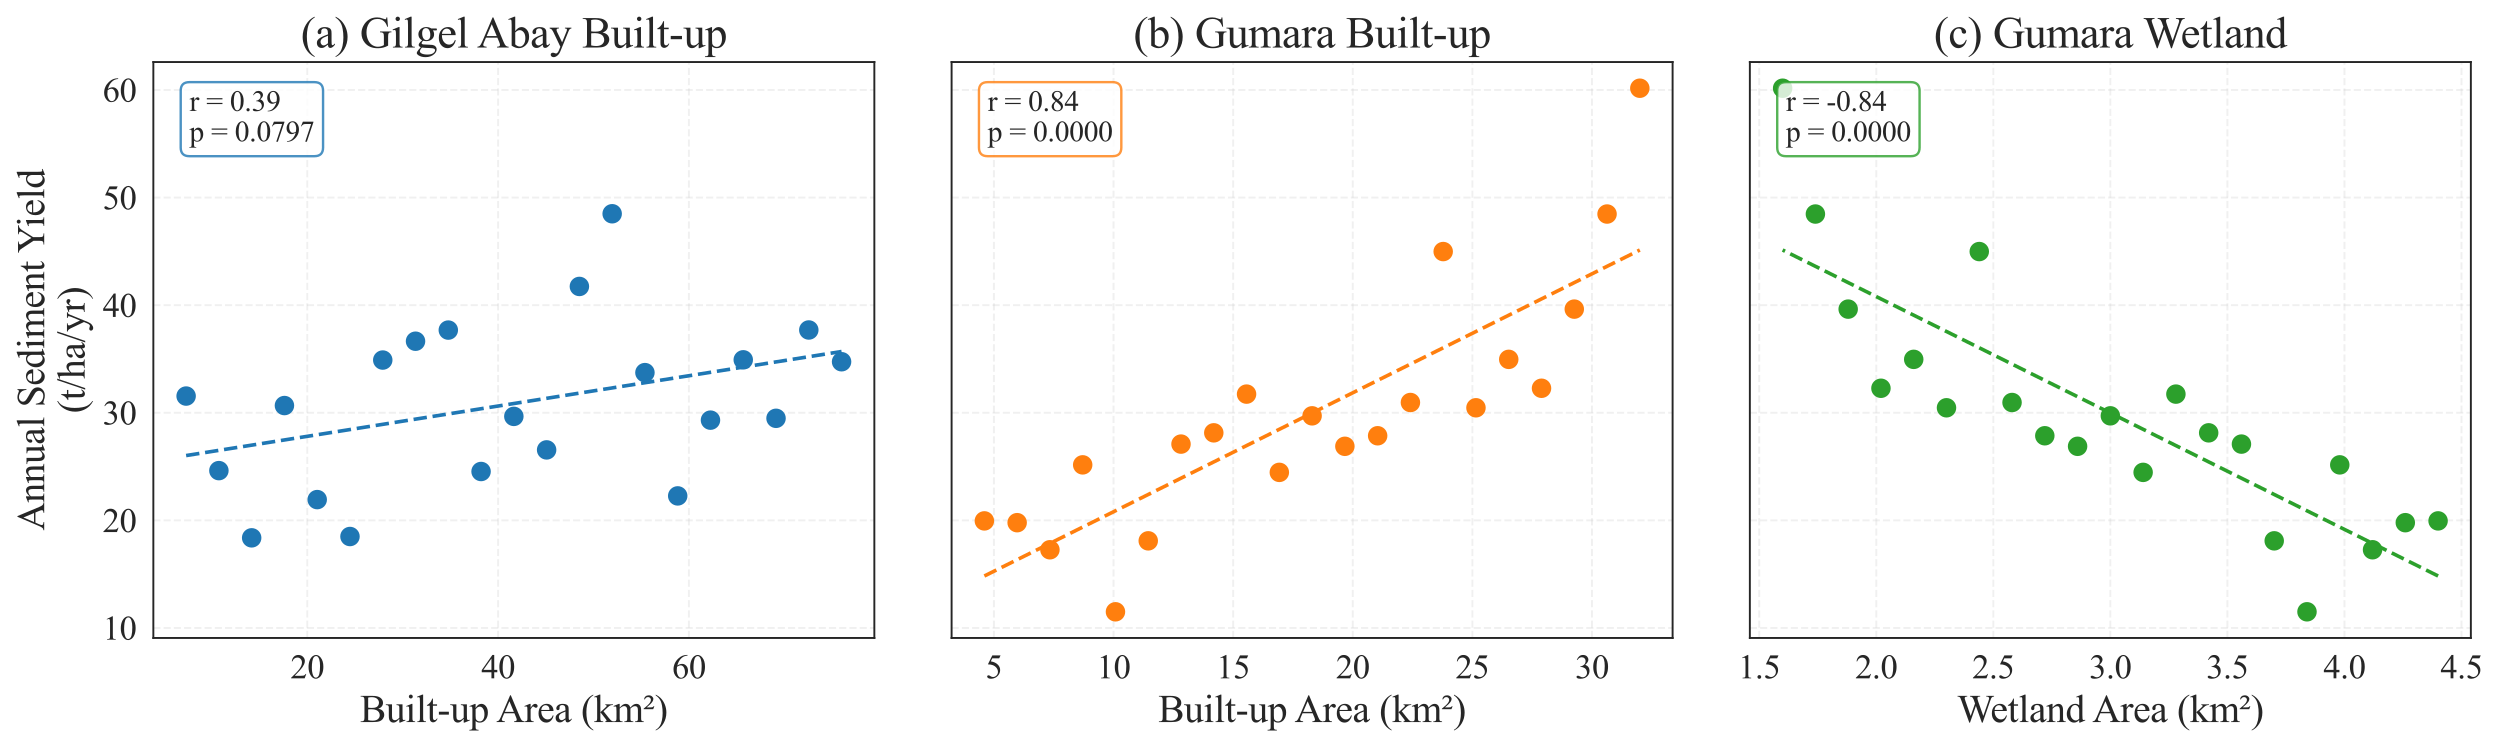 <?xml version="1.0" encoding="utf-8" standalone="no"?>
<!DOCTYPE svg PUBLIC "-//W3C//DTD SVG 1.1//EN"
  "http://www.w3.org/Graphics/SVG/1.1/DTD/svg11.dtd">
<svg xmlns:xlink="http://www.w3.org/1999/xlink" width="1035.521pt" height="309.703pt" viewBox="0 0 1035.521 309.703" xmlns="http://www.w3.org/2000/svg" version="1.1">
 <defs>
  <style type="text/css">*{stroke-linejoin: round; stroke-linecap: butt}</style>
 </defs>
 <g id="figure_1">
  <g id="patch_1">
   <path d="M 0 309.703 
L 1035.521 309.703 
L 1035.521 0 
L 0 0 
z
" style="fill: #ffffff"/>
  </g>
  <g id="axes_1">
   <g id="patch_2">
    <path d="M 63.517 264.255 
L 362.161 264.255 
L 362.161 25.699 
L 63.517 25.699 
z
" style="fill: #ffffff"/>
   </g>
   <g id="matplotlib.axis_1">
    <g id="xtick_1">
     <g id="line2d_1">
      <path d="M 127.281 264.255 
L 127.281 25.699 
" clip-path="url(#p616818c437)" style="fill: none; stroke-dasharray: 2.96,1.28; stroke-dashoffset: 0; stroke: #cccccc; stroke-opacity: 0.3; stroke-width: 0.8"/>
     </g>
     <g id="text_1">
      <!-- 20 -->
      <g style="fill: #262626" transform="translate(120.281 280.976) scale(0.14 -0.14)">
       <defs>
        <path id="TimesNewRomanPSMT-32" d="M 2934 816 
L 2638 0 
L 138 0 
L 138 116 
Q 1241 1122 1691 1759 
Q 2141 2397 2141 2925 
Q 2141 3328 1894 3587 
Q 1647 3847 1303 3847 
Q 991 3847 742 3664 
Q 494 3481 375 3128 
L 259 3128 
Q 338 3706 661 4015 
Q 984 4325 1469 4325 
Q 1984 4325 2329 3994 
Q 2675 3663 2675 3213 
Q 2675 2891 2525 2569 
Q 2294 2063 1775 1497 
Q 997 647 803 472 
L 1909 472 
Q 2247 472 2383 497 
Q 2519 522 2628 598 
Q 2738 675 2819 816 
L 2934 816 
z
" transform="scale(0.016)"/>
        <path id="TimesNewRomanPSMT-30" d="M 231 2094 
Q 231 2819 450 3342 
Q 669 3866 1031 4122 
Q 1313 4325 1613 4325 
Q 2100 4325 2488 3828 
Q 2972 3213 2972 2159 
Q 2972 1422 2759 906 
Q 2547 391 2217 158 
Q 1888 -75 1581 -75 
Q 975 -75 572 641 
Q 231 1244 231 2094 
z
M 844 2016 
Q 844 1141 1059 588 
Q 1238 122 1591 122 
Q 1759 122 1940 273 
Q 2122 425 2216 781 
Q 2359 1319 2359 2297 
Q 2359 3022 2209 3506 
Q 2097 3866 1919 4016 
Q 1791 4119 1609 4119 
Q 1397 4119 1231 3928 
Q 1006 3669 925 3112 
Q 844 2556 844 2016 
z
" transform="scale(0.016)"/>
       </defs>
       <use xlink:href="#TimesNewRomanPSMT-32"/>
       <use xlink:href="#TimesNewRomanPSMT-30" transform="translate(50 0)"/>
      </g>
     </g>
    </g>
    <g id="xtick_2">
     <g id="line2d_2">
      <path d="M 206.318 264.255 
L 206.318 25.699 
" clip-path="url(#p616818c437)" style="fill: none; stroke-dasharray: 2.96,1.28; stroke-dashoffset: 0; stroke: #cccccc; stroke-opacity: 0.3; stroke-width: 0.8"/>
     </g>
     <g id="text_2">
      <!-- 40 -->
      <g style="fill: #262626" transform="translate(199.318 280.976) scale(0.14 -0.14)">
       <defs>
        <path id="TimesNewRomanPSMT-34" d="M 2978 1563 
L 2978 1119 
L 2409 1119 
L 2409 0 
L 1894 0 
L 1894 1119 
L 100 1119 
L 100 1519 
L 2066 4325 
L 2409 4325 
L 2409 1563 
L 2978 1563 
z
M 1894 1563 
L 1894 3666 
L 406 1563 
L 1894 1563 
z
" transform="scale(0.016)"/>
       </defs>
       <use xlink:href="#TimesNewRomanPSMT-34"/>
       <use xlink:href="#TimesNewRomanPSMT-30" transform="translate(50 0)"/>
      </g>
     </g>
    </g>
    <g id="xtick_3">
     <g id="line2d_3">
      <path d="M 285.356 264.255 
L 285.356 25.699 
" clip-path="url(#p616818c437)" style="fill: none; stroke-dasharray: 2.96,1.28; stroke-dashoffset: 0; stroke: #cccccc; stroke-opacity: 0.3; stroke-width: 0.8"/>
     </g>
     <g id="text_3">
      <!-- 60 -->
      <g style="fill: #262626" transform="translate(278.356 280.976) scale(0.14 -0.14)">
       <defs>
        <path id="TimesNewRomanPSMT-36" d="M 2869 4325 
L 2869 4209 
Q 2456 4169 2195 4045 
Q 1934 3922 1679 3669 
Q 1425 3416 1258 3105 
Q 1091 2794 978 2366 
Q 1428 2675 1881 2675 
Q 2316 2675 2634 2325 
Q 2953 1975 2953 1425 
Q 2953 894 2631 456 
Q 2244 -75 1606 -75 
Q 1172 -75 869 213 
Q 275 772 275 1663 
Q 275 2231 503 2743 
Q 731 3256 1154 3653 
Q 1578 4050 1965 4187 
Q 2353 4325 2688 4325 
L 2869 4325 
z
M 925 2138 
Q 869 1716 869 1456 
Q 869 1156 980 804 
Q 1091 453 1309 247 
Q 1469 100 1697 100 
Q 1969 100 2183 356 
Q 2397 613 2397 1088 
Q 2397 1622 2184 2012 
Q 1972 2403 1581 2403 
Q 1463 2403 1327 2353 
Q 1191 2303 925 2138 
z
" transform="scale(0.016)"/>
       </defs>
       <use xlink:href="#TimesNewRomanPSMT-36"/>
       <use xlink:href="#TimesNewRomanPSMT-30" transform="translate(50 0)"/>
      </g>
     </g>
    </g>
    <g id="text_4">
     <!-- Built-up Area (km²) -->
     <g style="fill: #262626" transform="translate(149.119 299.081) scale(0.16 -0.16)">
      <defs>
       <path id="TimesNewRomanPSMT-42" d="M 2956 2163 
Q 3397 2069 3616 1863 
Q 3919 1575 3919 1159 
Q 3919 844 3719 555 
Q 3519 266 3170 133 
Q 2822 0 2106 0 
L 106 0 
L 106 116 
L 266 116 
Q 531 116 647 284 
Q 719 394 719 750 
L 719 3488 
Q 719 3881 628 3984 
Q 506 4122 266 4122 
L 106 4122 
L 106 4238 
L 1938 4238 
Q 2450 4238 2759 4163 
Q 3228 4050 3475 3764 
Q 3722 3478 3722 3106 
Q 3722 2788 3528 2536 
Q 3334 2284 2956 2163 
z
M 1319 2331 
Q 1434 2309 1582 2298 
Q 1731 2288 1909 2288 
Q 2366 2288 2595 2386 
Q 2825 2484 2947 2687 
Q 3069 2891 3069 3131 
Q 3069 3503 2766 3765 
Q 2463 4028 1881 4028 
Q 1569 4028 1319 3959 
L 1319 2331 
z
M 1319 306 
Q 1681 222 2034 222 
Q 2600 222 2897 476 
Q 3194 731 3194 1106 
Q 3194 1353 3059 1581 
Q 2925 1809 2622 1940 
Q 2319 2072 1872 2072 
Q 1678 2072 1540 2065 
Q 1403 2059 1319 2044 
L 1319 306 
z
" transform="scale(0.016)"/>
       <path id="TimesNewRomanPSMT-75" d="M 2709 2863 
L 2709 1128 
Q 2709 631 2732 520 
Q 2756 409 2807 365 
Q 2859 322 2928 322 
Q 3025 322 3147 375 
L 3191 266 
L 2334 -88 
L 2194 -88 
L 2194 519 
Q 1825 119 1631 15 
Q 1438 -88 1222 -88 
Q 981 -88 804 51 
Q 628 191 559 409 
Q 491 628 491 1028 
L 491 2306 
Q 491 2509 447 2587 
Q 403 2666 317 2708 
Q 231 2750 6 2747 
L 6 2863 
L 1009 2863 
L 1009 947 
Q 1009 547 1148 422 
Q 1288 297 1484 297 
Q 1619 297 1789 381 
Q 1959 466 2194 703 
L 2194 2325 
Q 2194 2569 2105 2655 
Q 2016 2741 1734 2747 
L 1734 2863 
L 2709 2863 
z
" transform="scale(0.016)"/>
       <path id="TimesNewRomanPSMT-69" d="M 928 4444 
Q 1059 4444 1151 4351 
Q 1244 4259 1244 4128 
Q 1244 3997 1151 3903 
Q 1059 3809 928 3809 
Q 797 3809 703 3903 
Q 609 3997 609 4128 
Q 609 4259 701 4351 
Q 794 4444 928 4444 
z
M 1188 2947 
L 1188 647 
Q 1188 378 1227 289 
Q 1266 200 1342 156 
Q 1419 113 1622 113 
L 1622 0 
L 231 0 
L 231 113 
Q 441 113 512 153 
Q 584 194 626 287 
Q 669 381 669 647 
L 669 1750 
Q 669 2216 641 2353 
Q 619 2453 572 2492 
Q 525 2531 444 2531 
Q 356 2531 231 2484 
L 188 2597 
L 1050 2947 
L 1188 2947 
z
" transform="scale(0.016)"/>
       <path id="TimesNewRomanPSMT-6c" d="M 1184 4444 
L 1184 647 
Q 1184 378 1223 290 
Q 1263 203 1344 158 
Q 1425 113 1647 113 
L 1647 0 
L 244 0 
L 244 113 
Q 441 113 512 153 
Q 584 194 625 287 
Q 666 381 666 647 
L 666 3247 
Q 666 3731 644 3842 
Q 622 3953 573 3993 
Q 525 4034 450 4034 
Q 369 4034 244 3984 
L 191 4094 
L 1044 4444 
L 1184 4444 
z
" transform="scale(0.016)"/>
       <path id="TimesNewRomanPSMT-74" d="M 1031 3803 
L 1031 2863 
L 1700 2863 
L 1700 2644 
L 1031 2644 
L 1031 788 
Q 1031 509 1111 412 
Q 1191 316 1316 316 
Q 1419 316 1516 380 
Q 1613 444 1666 569 
L 1788 569 
Q 1678 263 1478 108 
Q 1278 -47 1066 -47 
Q 922 -47 784 33 
Q 647 113 581 261 
Q 516 409 516 719 
L 516 2644 
L 63 2644 
L 63 2747 
Q 234 2816 414 2980 
Q 594 3144 734 3369 
Q 806 3488 934 3803 
L 1031 3803 
z
" transform="scale(0.016)"/>
       <path id="TimesNewRomanPSMT-2d" d="M 259 1672 
L 1875 1672 
L 1875 1200 
L 259 1200 
L 259 1672 
z
" transform="scale(0.016)"/>
       <path id="TimesNewRomanPSMT-70" d="M -6 2578 
L 875 2934 
L 994 2934 
L 994 2266 
Q 1216 2644 1439 2795 
Q 1663 2947 1909 2947 
Q 2341 2947 2628 2609 
Q 2981 2197 2981 1534 
Q 2981 794 2556 309 
Q 2206 -88 1675 -88 
Q 1444 -88 1275 -22 
Q 1150 25 994 166 
L 994 -706 
Q 994 -1000 1030 -1079 
Q 1066 -1159 1155 -1206 
Q 1244 -1253 1478 -1253 
L 1478 -1369 
L -22 -1369 
L -22 -1253 
L 56 -1253 
Q 228 -1256 350 -1188 
Q 409 -1153 442 -1076 
Q 475 -1000 475 -688 
L 475 2019 
Q 475 2297 450 2372 
Q 425 2447 370 2484 
Q 316 2522 222 2522 
Q 147 2522 31 2478 
L -6 2578 
z
M 994 2081 
L 994 1013 
Q 994 666 1022 556 
Q 1066 375 1236 237 
Q 1406 100 1666 100 
Q 1978 100 2172 344 
Q 2425 663 2425 1241 
Q 2425 1897 2138 2250 
Q 1938 2494 1663 2494 
Q 1513 2494 1366 2419 
Q 1253 2363 994 2081 
z
" transform="scale(0.016)"/>
       <path id="TimesNewRomanPSMT-20" transform="scale(0.016)"/>
       <path id="TimesNewRomanPSMT-41" d="M 2928 1419 
L 1288 1419 
L 1000 750 
Q 894 503 894 381 
Q 894 284 986 211 
Q 1078 138 1384 116 
L 1384 0 
L 50 0 
L 50 116 
Q 316 163 394 238 
Q 553 388 747 847 
L 2238 4334 
L 2347 4334 
L 3822 809 
Q 4000 384 4145 257 
Q 4291 131 4550 116 
L 4550 0 
L 2878 0 
L 2878 116 
Q 3131 128 3220 200 
Q 3309 272 3309 375 
Q 3309 513 3184 809 
L 2928 1419 
z
M 2841 1650 
L 2122 3363 
L 1384 1650 
L 2841 1650 
z
" transform="scale(0.016)"/>
       <path id="TimesNewRomanPSMT-72" d="M 1038 2947 
L 1038 2303 
Q 1397 2947 1775 2947 
Q 1947 2947 2059 2842 
Q 2172 2738 2172 2600 
Q 2172 2478 2090 2393 
Q 2009 2309 1897 2309 
Q 1788 2309 1652 2417 
Q 1516 2525 1450 2525 
Q 1394 2525 1328 2463 
Q 1188 2334 1038 2041 
L 1038 669 
Q 1038 431 1097 309 
Q 1138 225 1241 169 
Q 1344 113 1538 113 
L 1538 0 
L 72 0 
L 72 113 
Q 291 113 397 181 
Q 475 231 506 341 
Q 522 394 522 644 
L 522 1753 
Q 522 2253 501 2348 
Q 481 2444 426 2487 
Q 372 2531 291 2531 
Q 194 2531 72 2484 
L 41 2597 
L 906 2947 
L 1038 2947 
z
" transform="scale(0.016)"/>
       <path id="TimesNewRomanPSMT-65" d="M 681 1784 
Q 678 1147 991 784 
Q 1303 422 1725 422 
Q 2006 422 2214 576 
Q 2422 731 2563 1106 
L 2659 1044 
Q 2594 616 2278 264 
Q 1963 -88 1488 -88 
Q 972 -88 605 314 
Q 238 716 238 1394 
Q 238 2128 614 2539 
Q 991 2950 1559 2950 
Q 2041 2950 2350 2633 
Q 2659 2316 2659 1784 
L 681 1784 
z
M 681 1966 
L 2006 1966 
Q 1991 2241 1941 2353 
Q 1863 2528 1708 2628 
Q 1553 2728 1384 2728 
Q 1125 2728 920 2526 
Q 716 2325 681 1966 
z
" transform="scale(0.016)"/>
       <path id="TimesNewRomanPSMT-61" d="M 1822 413 
Q 1381 72 1269 19 
Q 1100 -59 909 -59 
Q 613 -59 420 144 
Q 228 347 228 678 
Q 228 888 322 1041 
Q 450 1253 767 1440 
Q 1084 1628 1822 1897 
L 1822 2009 
Q 1822 2438 1686 2597 
Q 1550 2756 1291 2756 
Q 1094 2756 978 2650 
Q 859 2544 859 2406 
L 866 2225 
Q 866 2081 792 2003 
Q 719 1925 600 1925 
Q 484 1925 411 2006 
Q 338 2088 338 2228 
Q 338 2497 613 2722 
Q 888 2947 1384 2947 
Q 1766 2947 2009 2819 
Q 2194 2722 2281 2516 
Q 2338 2381 2338 1966 
L 2338 994 
Q 2338 584 2353 492 
Q 2369 400 2405 369 
Q 2441 338 2488 338 
Q 2538 338 2575 359 
Q 2641 400 2828 588 
L 2828 413 
Q 2478 -56 2159 -56 
Q 2006 -56 1915 50 
Q 1825 156 1822 413 
z
M 1822 616 
L 1822 1706 
Q 1350 1519 1213 1441 
Q 966 1303 859 1153 
Q 753 1003 753 825 
Q 753 600 887 451 
Q 1022 303 1197 303 
Q 1434 303 1822 616 
z
" transform="scale(0.016)"/>
       <path id="TimesNewRomanPSMT-28" d="M 1988 -1253 
L 1988 -1369 
Q 1516 -1131 1200 -813 
Q 750 -359 506 256 
Q 263 872 263 1534 
Q 263 2503 741 3301 
Q 1219 4100 1988 4444 
L 1988 4313 
Q 1603 4100 1356 3731 
Q 1109 3363 987 2797 
Q 866 2231 866 1616 
Q 866 947 969 400 
Q 1050 -31 1165 -292 
Q 1281 -553 1476 -793 
Q 1672 -1034 1988 -1253 
z
" transform="scale(0.016)"/>
       <path id="TimesNewRomanPSMT-6b" d="M 1047 4444 
L 1047 1597 
L 1775 2259 
Q 2006 2472 2044 2528 
Q 2069 2566 2069 2603 
Q 2069 2666 2017 2711 
Q 1966 2756 1847 2763 
L 1847 2863 
L 3091 2863 
L 3091 2763 
Q 2834 2756 2664 2684 
Q 2494 2613 2291 2428 
L 1556 1750 
L 2291 822 
Q 2597 438 2703 334 
Q 2853 188 2966 144 
Q 3044 113 3238 113 
L 3238 0 
L 1847 0 
L 1847 113 
Q 1966 116 2008 148 
Q 2050 181 2050 241 
Q 2050 313 1925 472 
L 1047 1594 
L 1047 644 
Q 1047 366 1086 278 
Q 1125 191 1197 153 
Q 1269 116 1509 113 
L 1509 0 
L 53 0 
L 53 113 
Q 272 113 381 166 
Q 447 200 481 272 
Q 528 375 528 628 
L 528 3234 
Q 528 3731 506 3842 
Q 484 3953 434 3995 
Q 384 4038 303 4038 
Q 238 4038 106 3984 
L 53 4094 
L 903 4444 
L 1047 4444 
z
" transform="scale(0.016)"/>
       <path id="TimesNewRomanPSMT-6d" d="M 1050 2338 
Q 1363 2650 1419 2697 
Q 1559 2816 1721 2881 
Q 1884 2947 2044 2947 
Q 2313 2947 2506 2790 
Q 2700 2634 2766 2338 
Q 3088 2713 3309 2830 
Q 3531 2947 3766 2947 
Q 3994 2947 4170 2830 
Q 4347 2713 4450 2447 
Q 4519 2266 4519 1878 
L 4519 647 
Q 4519 378 4559 278 
Q 4591 209 4675 161 
Q 4759 113 4950 113 
L 4950 0 
L 3538 0 
L 3538 113 
L 3597 113 
Q 3781 113 3884 184 
Q 3956 234 3988 344 
Q 4000 397 4000 647 
L 4000 1878 
Q 4000 2228 3916 2372 
Q 3794 2572 3525 2572 
Q 3359 2572 3192 2489 
Q 3025 2406 2788 2181 
L 2781 2147 
L 2788 2013 
L 2788 647 
Q 2788 353 2820 281 
Q 2853 209 2943 161 
Q 3034 113 3253 113 
L 3253 0 
L 1806 0 
L 1806 113 
Q 2044 113 2133 169 
Q 2222 225 2256 338 
Q 2272 391 2272 647 
L 2272 1878 
Q 2272 2228 2169 2381 
Q 2031 2581 1784 2581 
Q 1616 2581 1450 2491 
Q 1191 2353 1050 2181 
L 1050 647 
Q 1050 366 1089 281 
Q 1128 197 1204 155 
Q 1281 113 1516 113 
L 1516 0 
L 100 0 
L 100 113 
Q 297 113 375 155 
Q 453 197 493 289 
Q 534 381 534 647 
L 534 1741 
Q 534 2213 506 2350 
Q 484 2453 437 2492 
Q 391 2531 309 2531 
Q 222 2531 100 2484 
L 53 2597 
L 916 2947 
L 1050 2947 
L 1050 2338 
z
" transform="scale(0.016)"/>
       <path id="TimesNewRomanPSMT-b2" d="M 1797 2550 
L 1606 2075 
L 63 2075 
L 63 2166 
Q 834 2766 1088 3144 
Q 1244 3375 1244 3591 
Q 1244 3781 1114 3911 
Q 984 4041 788 4041 
Q 609 4041 475 3948 
Q 341 3856 272 3672 
L 131 3672 
Q 175 3978 373 4151 
Q 572 4325 888 4325 
Q 1219 4325 1426 4144 
Q 1634 3963 1634 3738 
Q 1634 3531 1484 3297 
Q 1250 2931 563 2375 
L 1144 2375 
Q 1416 2375 1505 2412 
Q 1594 2450 1656 2550 
L 1797 2550 
z
" transform="scale(0.016)"/>
       <path id="TimesNewRomanPSMT-29" d="M 144 4313 
L 144 4444 
Q 619 4209 934 3891 
Q 1381 3434 1625 2820 
Q 1869 2206 1869 1541 
Q 1869 572 1392 -226 
Q 916 -1025 144 -1369 
L 144 -1253 
Q 528 -1038 776 -670 
Q 1025 -303 1145 264 
Q 1266 831 1266 1447 
Q 1266 2113 1163 2663 
Q 1084 3094 967 3353 
Q 850 3613 656 3853 
Q 463 4094 144 4313 
z
" transform="scale(0.016)"/>
      </defs>
      <use xlink:href="#TimesNewRomanPSMT-42"/>
      <use xlink:href="#TimesNewRomanPSMT-75" transform="translate(66.699 0)"/>
      <use xlink:href="#TimesNewRomanPSMT-69" transform="translate(116.699 0)"/>
      <use xlink:href="#TimesNewRomanPSMT-6c" transform="translate(144.482 0)"/>
      <use xlink:href="#TimesNewRomanPSMT-74" transform="translate(172.266 0)"/>
      <use xlink:href="#TimesNewRomanPSMT-2d" transform="translate(200.049 0)"/>
      <use xlink:href="#TimesNewRomanPSMT-75" transform="translate(233.35 0)"/>
      <use xlink:href="#TimesNewRomanPSMT-70" transform="translate(283.35 0)"/>
      <use xlink:href="#TimesNewRomanPSMT-20" transform="translate(333.35 0)"/>
      <use xlink:href="#TimesNewRomanPSMT-41" transform="translate(352.85 0)"/>
      <use xlink:href="#TimesNewRomanPSMT-72" transform="translate(425.066 0)"/>
      <use xlink:href="#TimesNewRomanPSMT-65" transform="translate(458.367 0)"/>
      <use xlink:href="#TimesNewRomanPSMT-61" transform="translate(502.752 0)"/>
      <use xlink:href="#TimesNewRomanPSMT-20" transform="translate(547.137 0)"/>
      <use xlink:href="#TimesNewRomanPSMT-28" transform="translate(572.137 0)"/>
      <use xlink:href="#TimesNewRomanPSMT-6b" transform="translate(605.438 0)"/>
      <use xlink:href="#TimesNewRomanPSMT-6d" transform="translate(655.438 0)"/>
      <use xlink:href="#TimesNewRomanPSMT-b2" transform="translate(733.221 0)"/>
      <use xlink:href="#TimesNewRomanPSMT-29" transform="translate(763.201 0)"/>
     </g>
    </g>
   </g>
   <g id="matplotlib.axis_2">
    <g id="ytick_1">
     <g id="line2d_4">
      <path d="M 63.517 260.103 
L 362.161 260.103 
" clip-path="url(#p616818c437)" style="fill: none; stroke-dasharray: 2.96,1.28; stroke-dashoffset: 0; stroke: #cccccc; stroke-opacity: 0.3; stroke-width: 0.8"/>
     </g>
     <g id="text_5">
      <!-- 10 -->
      <g style="fill: #262626" transform="translate(42.517 264.964) scale(0.14 -0.14)">
       <defs>
        <path id="TimesNewRomanPSMT-31" d="M 750 3822 
L 1781 4325 
L 1884 4325 
L 1884 747 
Q 1884 391 1914 303 
Q 1944 216 2037 169 
Q 2131 122 2419 116 
L 2419 0 
L 825 0 
L 825 116 
Q 1125 122 1212 167 
Q 1300 213 1334 289 
Q 1369 366 1369 747 
L 1369 3034 
Q 1369 3497 1338 3628 
Q 1316 3728 1258 3775 
Q 1200 3822 1119 3822 
Q 1003 3822 797 3725 
L 750 3822 
z
" transform="scale(0.016)"/>
       </defs>
       <use xlink:href="#TimesNewRomanPSMT-31"/>
       <use xlink:href="#TimesNewRomanPSMT-30" transform="translate(50 0)"/>
      </g>
     </g>
    </g>
    <g id="ytick_2">
     <g id="line2d_5">
      <path d="M 63.517 215.538 
L 362.161 215.538 
" clip-path="url(#p616818c437)" style="fill: none; stroke-dasharray: 2.96,1.28; stroke-dashoffset: 0; stroke: #cccccc; stroke-opacity: 0.3; stroke-width: 0.8"/>
     </g>
     <g id="text_6">
      <!-- 20 -->
      <g style="fill: #262626" transform="translate(42.517 220.398) scale(0.14 -0.14)">
       <use xlink:href="#TimesNewRomanPSMT-32"/>
       <use xlink:href="#TimesNewRomanPSMT-30" transform="translate(50 0)"/>
      </g>
     </g>
    </g>
    <g id="ytick_3">
     <g id="line2d_6">
      <path d="M 63.517 170.972 
L 362.161 170.972 
" clip-path="url(#p616818c437)" style="fill: none; stroke-dasharray: 2.96,1.28; stroke-dashoffset: 0; stroke: #cccccc; stroke-opacity: 0.3; stroke-width: 0.8"/>
     </g>
     <g id="text_7">
      <!-- 30 -->
      <g style="fill: #262626" transform="translate(42.517 175.833) scale(0.14 -0.14)">
       <defs>
        <path id="TimesNewRomanPSMT-33" d="M 325 3431 
Q 506 3859 782 4092 
Q 1059 4325 1472 4325 
Q 1981 4325 2253 3994 
Q 2459 3747 2459 3466 
Q 2459 3003 1878 2509 
Q 2269 2356 2469 2072 
Q 2669 1788 2669 1403 
Q 2669 853 2319 450 
Q 1863 -75 997 -75 
Q 569 -75 414 31 
Q 259 138 259 259 
Q 259 350 332 419 
Q 406 488 509 488 
Q 588 488 669 463 
Q 722 447 909 348 
Q 1097 250 1169 231 
Q 1284 197 1416 197 
Q 1734 197 1970 444 
Q 2206 691 2206 1028 
Q 2206 1275 2097 1509 
Q 2016 1684 1919 1775 
Q 1784 1900 1550 2001 
Q 1316 2103 1072 2103 
L 972 2103 
L 972 2197 
Q 1219 2228 1467 2375 
Q 1716 2522 1828 2728 
Q 1941 2934 1941 3181 
Q 1941 3503 1739 3701 
Q 1538 3900 1238 3900 
Q 753 3900 428 3381 
L 325 3431 
z
" transform="scale(0.016)"/>
       </defs>
       <use xlink:href="#TimesNewRomanPSMT-33"/>
       <use xlink:href="#TimesNewRomanPSMT-30" transform="translate(50 0)"/>
      </g>
     </g>
    </g>
    <g id="ytick_4">
     <g id="line2d_7">
      <path d="M 63.517 126.407 
L 362.161 126.407 
" clip-path="url(#p616818c437)" style="fill: none; stroke-dasharray: 2.96,1.28; stroke-dashoffset: 0; stroke: #cccccc; stroke-opacity: 0.3; stroke-width: 0.8"/>
     </g>
     <g id="text_8">
      <!-- 40 -->
      <g style="fill: #262626" transform="translate(42.517 131.267) scale(0.14 -0.14)">
       <use xlink:href="#TimesNewRomanPSMT-34"/>
       <use xlink:href="#TimesNewRomanPSMT-30" transform="translate(50 0)"/>
      </g>
     </g>
    </g>
    <g id="ytick_5">
     <g id="line2d_8">
      <path d="M 63.517 81.841 
L 362.161 81.841 
" clip-path="url(#p616818c437)" style="fill: none; stroke-dasharray: 2.96,1.28; stroke-dashoffset: 0; stroke: #cccccc; stroke-opacity: 0.3; stroke-width: 0.8"/>
     </g>
     <g id="text_9">
      <!-- 50 -->
      <g style="fill: #262626" transform="translate(42.517 86.702) scale(0.14 -0.14)">
       <defs>
        <path id="TimesNewRomanPSMT-35" d="M 2778 4238 
L 2534 3706 
L 1259 3706 
L 981 3138 
Q 1809 3016 2294 2522 
Q 2709 2097 2709 1522 
Q 2709 1188 2573 903 
Q 2438 619 2231 419 
Q 2025 219 1772 97 
Q 1413 -75 1034 -75 
Q 653 -75 479 54 
Q 306 184 306 341 
Q 306 428 378 495 
Q 450 563 559 563 
Q 641 563 702 538 
Q 763 513 909 409 
Q 1144 247 1384 247 
Q 1750 247 2026 523 
Q 2303 800 2303 1197 
Q 2303 1581 2056 1914 
Q 1809 2247 1375 2428 
Q 1034 2569 447 2591 
L 1259 4238 
L 2778 4238 
z
" transform="scale(0.016)"/>
       </defs>
       <use xlink:href="#TimesNewRomanPSMT-35"/>
       <use xlink:href="#TimesNewRomanPSMT-30" transform="translate(50 0)"/>
      </g>
     </g>
    </g>
    <g id="ytick_6">
     <g id="line2d_9">
      <path d="M 63.517 37.276 
L 362.161 37.276 
" clip-path="url(#p616818c437)" style="fill: none; stroke-dasharray: 2.96,1.28; stroke-dashoffset: 0; stroke: #cccccc; stroke-opacity: 0.3; stroke-width: 0.8"/>
     </g>
     <g id="text_10">
      <!-- 60 -->
      <g style="fill: #262626" transform="translate(42.517 42.137) scale(0.14 -0.14)">
       <use xlink:href="#TimesNewRomanPSMT-36"/>
       <use xlink:href="#TimesNewRomanPSMT-30" transform="translate(50 0)"/>
      </g>
     </g>
    </g>
    <g id="text_11">
     <!-- Annual Sediment Yield -->
     <g style="fill: #262626" transform="translate(18.31 219.781) rotate(-90) scale(0.16 -0.16)">
      <defs>
       <path id="TimesNewRomanPSMT-6e" d="M 1034 2341 
Q 1538 2947 1994 2947 
Q 2228 2947 2397 2830 
Q 2566 2713 2666 2444 
Q 2734 2256 2734 1869 
L 2734 647 
Q 2734 375 2778 278 
Q 2813 200 2889 156 
Q 2966 113 3172 113 
L 3172 0 
L 1756 0 
L 1756 113 
L 1816 113 
Q 2016 113 2095 173 
Q 2175 234 2206 353 
Q 2219 400 2219 647 
L 2219 1819 
Q 2219 2209 2117 2386 
Q 2016 2563 1775 2563 
Q 1403 2563 1034 2156 
L 1034 647 
Q 1034 356 1069 288 
Q 1113 197 1189 155 
Q 1266 113 1500 113 
L 1500 0 
L 84 0 
L 84 113 
L 147 113 
Q 366 113 442 223 
Q 519 334 519 647 
L 519 1709 
Q 519 2225 495 2337 
Q 472 2450 423 2490 
Q 375 2531 294 2531 
Q 206 2531 84 2484 
L 38 2597 
L 900 2947 
L 1034 2947 
L 1034 2341 
z
" transform="scale(0.016)"/>
       <path id="TimesNewRomanPSMT-53" d="M 2934 4334 
L 2934 2869 
L 2819 2869 
Q 2763 3291 2617 3541 
Q 2472 3791 2203 3937 
Q 1934 4084 1647 4084 
Q 1322 4084 1109 3886 
Q 897 3688 897 3434 
Q 897 3241 1031 3081 
Q 1225 2847 1953 2456 
Q 2547 2138 2764 1967 
Q 2981 1797 3098 1565 
Q 3216 1334 3216 1081 
Q 3216 600 2842 251 
Q 2469 -97 1881 -97 
Q 1697 -97 1534 -69 
Q 1438 -53 1133 45 
Q 828 144 747 144 
Q 669 144 623 97 
Q 578 50 556 -97 
L 441 -97 
L 441 1356 
L 556 1356 
Q 638 900 775 673 
Q 913 447 1195 297 
Q 1478 147 1816 147 
Q 2206 147 2432 353 
Q 2659 559 2659 841 
Q 2659 997 2573 1156 
Q 2488 1316 2306 1453 
Q 2184 1547 1640 1851 
Q 1097 2156 867 2337 
Q 638 2519 519 2737 
Q 400 2956 400 3219 
Q 400 3675 750 4004 
Q 1100 4334 1641 4334 
Q 1978 4334 2356 4169 
Q 2531 4091 2603 4091 
Q 2684 4091 2736 4139 
Q 2788 4188 2819 4334 
L 2934 4334 
z
" transform="scale(0.016)"/>
       <path id="TimesNewRomanPSMT-64" d="M 2222 322 
Q 2013 103 1813 7 
Q 1613 -88 1381 -88 
Q 913 -88 563 304 
Q 213 697 213 1313 
Q 213 1928 600 2439 
Q 988 2950 1597 2950 
Q 1975 2950 2222 2709 
L 2222 3238 
Q 2222 3728 2198 3840 
Q 2175 3953 2125 3993 
Q 2075 4034 2000 4034 
Q 1919 4034 1784 3984 
L 1744 4094 
L 2597 4444 
L 2738 4444 
L 2738 1134 
Q 2738 631 2761 520 
Q 2784 409 2836 365 
Q 2888 322 2956 322 
Q 3041 322 3181 375 
L 3216 266 
L 2366 -88 
L 2222 -88 
L 2222 322 
z
M 2222 541 
L 2222 2016 
Q 2203 2228 2109 2403 
Q 2016 2578 1861 2667 
Q 1706 2756 1559 2756 
Q 1284 2756 1069 2509 
Q 784 2184 784 1559 
Q 784 928 1059 592 
Q 1334 256 1672 256 
Q 1956 256 2222 541 
z
" transform="scale(0.016)"/>
       <path id="TimesNewRomanPSMT-59" d="M 3050 4238 
L 4528 4238 
L 4528 4122 
L 4447 4122 
Q 4366 4122 4209 4050 
Q 4053 3978 3925 3843 
Q 3797 3709 3609 3406 
L 2588 1797 
L 2588 734 
Q 2588 344 2675 247 
Q 2794 116 3050 116 
L 3188 116 
L 3188 0 
L 1388 0 
L 1388 116 
L 1538 116 
Q 1806 116 1919 278 
Q 1988 378 1988 734 
L 1988 1738 
L 825 3513 
Q 619 3825 545 3903 
Q 472 3981 241 4091 
Q 178 4122 59 4122 
L 59 4238 
L 1872 4238 
L 1872 4122 
L 1778 4122 
Q 1631 4122 1507 4053 
Q 1384 3984 1384 3847 
Q 1384 3734 1575 3441 
L 2459 2075 
L 3291 3381 
Q 3478 3675 3478 3819 
Q 3478 3906 3433 3975 
Q 3388 4044 3303 4083 
Q 3219 4122 3050 4122 
L 3050 4238 
z
" transform="scale(0.016)"/>
      </defs>
      <use xlink:href="#TimesNewRomanPSMT-41"/>
      <use xlink:href="#TimesNewRomanPSMT-6e" transform="translate(72.217 0)"/>
      <use xlink:href="#TimesNewRomanPSMT-6e" transform="translate(122.217 0)"/>
      <use xlink:href="#TimesNewRomanPSMT-75" transform="translate(172.217 0)"/>
      <use xlink:href="#TimesNewRomanPSMT-61" transform="translate(222.217 0)"/>
      <use xlink:href="#TimesNewRomanPSMT-6c" transform="translate(266.602 0)"/>
      <use xlink:href="#TimesNewRomanPSMT-20" transform="translate(294.385 0)"/>
      <use xlink:href="#TimesNewRomanPSMT-53" transform="translate(319.385 0)"/>
      <use xlink:href="#TimesNewRomanPSMT-65" transform="translate(375 0)"/>
      <use xlink:href="#TimesNewRomanPSMT-64" transform="translate(419.385 0)"/>
      <use xlink:href="#TimesNewRomanPSMT-69" transform="translate(469.385 0)"/>
      <use xlink:href="#TimesNewRomanPSMT-6d" transform="translate(497.168 0)"/>
      <use xlink:href="#TimesNewRomanPSMT-65" transform="translate(574.951 0)"/>
      <use xlink:href="#TimesNewRomanPSMT-6e" transform="translate(619.336 0)"/>
      <use xlink:href="#TimesNewRomanPSMT-74" transform="translate(669.336 0)"/>
      <use xlink:href="#TimesNewRomanPSMT-20" transform="translate(697.119 0)"/>
      <use xlink:href="#TimesNewRomanPSMT-59" transform="translate(718.369 0)"/>
      <use xlink:href="#TimesNewRomanPSMT-69" transform="translate(785.086 0)"/>
      <use xlink:href="#TimesNewRomanPSMT-65" transform="translate(812.869 0)"/>
      <use xlink:href="#TimesNewRomanPSMT-6c" transform="translate(857.254 0)"/>
      <use xlink:href="#TimesNewRomanPSMT-64" transform="translate(885.037 0)"/>
     </g>
     <!-- (t/ha/yr) -->
     <g style="fill: #262626" transform="translate(35.065 171.187) rotate(-90) scale(0.16 -0.16)">
      <defs>
       <path id="TimesNewRomanPSMT-2f" d="M 1794 4444 
L 259 -88 
L 9 -88 
L 1544 4444 
L 1794 4444 
z
" transform="scale(0.016)"/>
       <path id="TimesNewRomanPSMT-68" d="M 1041 4444 
L 1041 2350 
Q 1388 2731 1591 2839 
Q 1794 2947 1997 2947 
Q 2241 2947 2416 2812 
Q 2591 2678 2675 2391 
Q 2734 2191 2734 1659 
L 2734 647 
Q 2734 375 2778 275 
Q 2809 200 2884 156 
Q 2959 113 3159 113 
L 3159 0 
L 1753 0 
L 1753 113 
L 1819 113 
Q 2019 113 2097 173 
Q 2175 234 2206 353 
Q 2216 403 2216 647 
L 2216 1659 
Q 2216 2128 2167 2275 
Q 2119 2422 2012 2495 
Q 1906 2569 1756 2569 
Q 1603 2569 1437 2487 
Q 1272 2406 1041 2159 
L 1041 647 
Q 1041 353 1073 281 
Q 1106 209 1195 161 
Q 1284 113 1503 113 
L 1503 0 
L 84 0 
L 84 113 
Q 275 113 384 172 
Q 447 203 484 290 
Q 522 378 522 647 
L 522 3238 
Q 522 3728 498 3840 
Q 475 3953 426 3993 
Q 378 4034 297 4034 
Q 231 4034 84 3984 
L 41 4094 
L 897 4444 
L 1041 4444 
z
" transform="scale(0.016)"/>
       <path id="TimesNewRomanPSMT-79" d="M 38 2863 
L 1372 2863 
L 1372 2747 
L 1306 2747 
Q 1166 2747 1095 2686 
Q 1025 2625 1025 2534 
Q 1025 2413 1128 2197 
L 1825 753 
L 2466 2334 
Q 2519 2463 2519 2588 
Q 2519 2644 2497 2672 
Q 2472 2706 2419 2726 
Q 2366 2747 2231 2747 
L 2231 2863 
L 3163 2863 
L 3163 2747 
Q 3047 2734 2984 2696 
Q 2922 2659 2847 2556 
Q 2819 2513 2741 2316 
L 1575 -541 
Q 1406 -956 1132 -1168 
Q 859 -1381 606 -1381 
Q 422 -1381 303 -1275 
Q 184 -1169 184 -1031 
Q 184 -900 270 -820 
Q 356 -741 506 -741 
Q 609 -741 788 -809 
Q 913 -856 944 -856 
Q 1038 -856 1148 -759 
Q 1259 -663 1372 -384 
L 1575 113 
L 547 2272 
Q 500 2369 397 2513 
Q 319 2622 269 2659 
Q 197 2709 38 2747 
L 38 2863 
z
" transform="scale(0.016)"/>
      </defs>
      <use xlink:href="#TimesNewRomanPSMT-28"/>
      <use xlink:href="#TimesNewRomanPSMT-74" transform="translate(33.301 0)"/>
      <use xlink:href="#TimesNewRomanPSMT-2f" transform="translate(61.084 0)"/>
      <use xlink:href="#TimesNewRomanPSMT-68" transform="translate(88.867 0)"/>
      <use xlink:href="#TimesNewRomanPSMT-61" transform="translate(138.867 0)"/>
      <use xlink:href="#TimesNewRomanPSMT-2f" transform="translate(183.252 0)"/>
      <use xlink:href="#TimesNewRomanPSMT-79" transform="translate(211.035 0)"/>
      <use xlink:href="#TimesNewRomanPSMT-72" transform="translate(261.035 0)"/>
      <use xlink:href="#TimesNewRomanPSMT-29" transform="translate(294.336 0)"/>
     </g>
    </g>
   </g>
   <g id="line2d_10">
    <path d="M 77.092 188.694 
L 90.666 186.539 
L 104.241 184.384 
L 117.816 182.229 
L 131.391 180.074 
L 144.965 177.919 
L 158.54 175.764 
L 172.115 173.609 
L 185.69 171.454 
L 199.264 169.299 
L 212.839 167.144 
L 226.414 164.989 
L 239.989 162.834 
L 253.563 160.679 
L 267.138 158.524 
L 280.713 156.369 
L 294.287 154.214 
L 307.862 152.059 
L 321.437 149.904 
L 335.012 147.749 
L 348.586 145.594 
" clip-path="url(#p616818c437)" style="fill: none; stroke-dasharray: 5.55,2.4; stroke-dashoffset: 0; stroke: #1f77b4; stroke-width: 1.5"/>
   </g>
   <g id="PathCollection_1">
    <defs>
     <path id="mdc5a894d8e" d="M 0 3.536 
C 0.938 3.536 1.837 3.163 2.5 2.5 
C 3.163 1.837 3.536 0.938 3.536 0 
C 3.536 -0.938 3.163 -1.837 2.5 -2.5 
C 1.837 -3.163 0.938 -3.536 0 -3.536 
C -0.938 -3.536 -1.837 -3.163 -2.5 -2.5 
C -3.163 -1.837 -3.536 -0.938 -3.536 0 
C -3.536 0.938 -3.163 1.837 -2.5 2.5 
C -1.837 3.163 -0.938 3.536 0 3.536 
z
" style="stroke: #1f77b4"/>
    </defs>
    <g clip-path="url(#p616818c437)">
     <use xlink:href="#mdc5a894d8e" x="77.092" y="164.053" style="fill: #1f77b4; stroke: #1f77b4"/>
     <use xlink:href="#mdc5a894d8e" x="90.666" y="194.935" style="fill: #1f77b4; stroke: #1f77b4"/>
     <use xlink:href="#mdc5a894d8e" x="104.241" y="222.777" style="fill: #1f77b4; stroke: #1f77b4"/>
     <use xlink:href="#mdc5a894d8e" x="117.816" y="167.984" style="fill: #1f77b4; stroke: #1f77b4"/>
     <use xlink:href="#mdc5a894d8e" x="131.391" y="206.936" style="fill: #1f77b4; stroke: #1f77b4"/>
     <use xlink:href="#mdc5a894d8e" x="144.965" y="222.227" style="fill: #1f77b4; stroke: #1f77b4"/>
     <use xlink:href="#mdc5a894d8e" x="158.54" y="149.137" style="fill: #1f77b4; stroke: #1f77b4"/>
     <use xlink:href="#mdc5a894d8e" x="172.115" y="141.336" style="fill: #1f77b4; stroke: #1f77b4"/>
     <use xlink:href="#mdc5a894d8e" x="185.69" y="136.725" style="fill: #1f77b4; stroke: #1f77b4"/>
     <use xlink:href="#mdc5a894d8e" x="199.264" y="195.3" style="fill: #1f77b4; stroke: #1f77b4"/>
     <use xlink:href="#mdc5a894d8e" x="212.839" y="172.47" style="fill: #1f77b4; stroke: #1f77b4"/>
     <use xlink:href="#mdc5a894d8e" x="226.414" y="186.351" style="fill: #1f77b4; stroke: #1f77b4"/>
     <use xlink:href="#mdc5a894d8e" x="239.989" y="118.647" style="fill: #1f77b4; stroke: #1f77b4"/>
     <use xlink:href="#mdc5a894d8e" x="253.563" y="88.541" style="fill: #1f77b4; stroke: #1f77b4"/>
     <use xlink:href="#mdc5a894d8e" x="267.138" y="154.342" style="fill: #1f77b4; stroke: #1f77b4"/>
     <use xlink:href="#mdc5a894d8e" x="280.713" y="205.407" style="fill: #1f77b4; stroke: #1f77b4"/>
     <use xlink:href="#mdc5a894d8e" x="294.287" y="174.027" style="fill: #1f77b4; stroke: #1f77b4"/>
     <use xlink:href="#mdc5a894d8e" x="307.862" y="149.039" style="fill: #1f77b4; stroke: #1f77b4"/>
     <use xlink:href="#mdc5a894d8e" x="321.437" y="173.27" style="fill: #1f77b4; stroke: #1f77b4"/>
     <use xlink:href="#mdc5a894d8e" x="335.012" y="136.683" style="fill: #1f77b4; stroke: #1f77b4"/>
     <use xlink:href="#mdc5a894d8e" x="348.586" y="149.836" style="fill: #1f77b4; stroke: #1f77b4"/>
    </g>
   </g>
   <g id="patch_3">
    <path d="M 63.517 264.255 
L 63.517 25.699 
" style="fill: none; stroke: #262626; stroke-width: 0.8; stroke-linejoin: miter; stroke-linecap: square"/>
   </g>
   <g id="patch_4">
    <path d="M 362.161 264.255 
L 362.161 25.699 
" style="fill: none; stroke: #262626; stroke-width: 0.8; stroke-linejoin: miter; stroke-linecap: square"/>
   </g>
   <g id="patch_5">
    <path d="M 63.517 264.255 
L 362.161 264.255 
" style="fill: none; stroke: #262626; stroke-width: 0.8; stroke-linejoin: miter; stroke-linecap: square"/>
   </g>
   <g id="patch_6">
    <path d="M 63.517 25.699 
L 362.161 25.699 
" style="fill: none; stroke: #262626; stroke-width: 0.8; stroke-linejoin: miter; stroke-linecap: square"/>
   </g>
   <g id="text_12">
    <g id="patch_7">
     <path d="M 78.449 64.692 
L 130.216 64.692 
Q 133.816 64.692 133.816 61.092 
L 133.816 37.627 
Q 133.816 34.027 130.216 34.027 
L 78.449 34.027 
Q 74.849 34.027 74.849 37.627 
L 74.849 61.092 
Q 74.849 64.692 78.449 64.692 
z
" style="fill: #ffffff; opacity: 0.8; stroke: #1f77b4; stroke-linejoin: miter"/>
    </g>
    <!-- r = 0.39 -->
    <g style="fill: #262626" transform="translate(78.449 45.959) scale(0.12 -0.12)">
     <defs>
      <path id="TimesNewRomanPSMT-3d" d="M 116 2759 
L 3488 2759 
L 3488 2503 
L 116 2503 
L 116 2759 
z
M 116 1741 
L 3488 1741 
L 3488 1484 
L 116 1484 
L 116 1741 
z
" transform="scale(0.016)"/>
      <path id="TimesNewRomanPSMT-2e" d="M 800 606 
Q 947 606 1047 504 
Q 1147 403 1147 259 
Q 1147 116 1045 14 
Q 944 -88 800 -88 
Q 656 -88 554 14 
Q 453 116 453 259 
Q 453 406 554 506 
Q 656 606 800 606 
z
" transform="scale(0.016)"/>
      <path id="TimesNewRomanPSMT-39" d="M 338 -88 
L 338 28 
Q 744 34 1094 217 
Q 1444 400 1770 856 
Q 2097 1313 2225 1859 
Q 1734 1544 1338 1544 
Q 891 1544 572 1889 
Q 253 2234 253 2806 
Q 253 3363 572 3797 
Q 956 4325 1575 4325 
Q 2097 4325 2469 3894 
Q 2925 3359 2925 2575 
Q 2925 1869 2578 1258 
Q 2231 647 1613 244 
Q 1109 -88 516 -88 
L 338 -88 
z
M 2275 2091 
Q 2331 2497 2331 2741 
Q 2331 3044 2228 3395 
Q 2125 3747 1936 3934 
Q 1747 4122 1506 4122 
Q 1228 4122 1018 3872 
Q 809 3622 809 3128 
Q 809 2469 1088 2097 
Q 1291 1828 1588 1828 
Q 1731 1828 1928 1897 
Q 2125 1966 2275 2091 
z
" transform="scale(0.016)"/>
     </defs>
     <use xlink:href="#TimesNewRomanPSMT-72"/>
     <use xlink:href="#TimesNewRomanPSMT-20" transform="translate(33.301 0)"/>
     <use xlink:href="#TimesNewRomanPSMT-3d" transform="translate(58.301 0)"/>
     <use xlink:href="#TimesNewRomanPSMT-20" transform="translate(114.697 0)"/>
     <use xlink:href="#TimesNewRomanPSMT-30" transform="translate(139.697 0)"/>
     <use xlink:href="#TimesNewRomanPSMT-2e" transform="translate(189.697 0)"/>
     <use xlink:href="#TimesNewRomanPSMT-33" transform="translate(214.697 0)"/>
     <use xlink:href="#TimesNewRomanPSMT-39" transform="translate(264.697 0)"/>
    </g>
    <!-- p = 0.0797 -->
    <g style="fill: #262626" transform="translate(78.449 58.525) scale(0.12 -0.12)">
     <defs>
      <path id="TimesNewRomanPSMT-37" d="M 644 4238 
L 2916 4238 
L 2916 4119 
L 1503 -88 
L 1153 -88 
L 2419 3728 
L 1253 3728 
Q 900 3728 750 3644 
Q 488 3500 328 3200 
L 238 3234 
L 644 4238 
z
" transform="scale(0.016)"/>
     </defs>
     <use xlink:href="#TimesNewRomanPSMT-70"/>
     <use xlink:href="#TimesNewRomanPSMT-20" transform="translate(50 0)"/>
     <use xlink:href="#TimesNewRomanPSMT-3d" transform="translate(75 0)"/>
     <use xlink:href="#TimesNewRomanPSMT-20" transform="translate(131.396 0)"/>
     <use xlink:href="#TimesNewRomanPSMT-30" transform="translate(156.396 0)"/>
     <use xlink:href="#TimesNewRomanPSMT-2e" transform="translate(206.396 0)"/>
     <use xlink:href="#TimesNewRomanPSMT-30" transform="translate(231.396 0)"/>
     <use xlink:href="#TimesNewRomanPSMT-37" transform="translate(281.396 0)"/>
     <use xlink:href="#TimesNewRomanPSMT-39" transform="translate(331.396 0)"/>
     <use xlink:href="#TimesNewRomanPSMT-37" transform="translate(381.396 0)"/>
    </g>
   </g>
   <g id="text_13">
    <!-- (a) Gilgel Abay Built-up -->
    <g style="fill: #262626" transform="translate(124.604 19.699) scale(0.18 -0.18)">
     <defs>
      <path id="TimesNewRomanPSMT-47" d="M 3928 4334 
L 4038 2997 
L 3928 2997 
Q 3763 3497 3500 3750 
Q 3122 4116 2528 4116 
Q 1719 4116 1297 3475 
Q 944 2934 944 2188 
Q 944 1581 1178 1081 
Q 1413 581 1792 348 
Q 2172 116 2572 116 
Q 2806 116 3025 175 
Q 3244 234 3447 350 
L 3447 1575 
Q 3447 1894 3398 1992 
Q 3350 2091 3248 2142 
Q 3147 2194 2891 2194 
L 2891 2313 
L 4531 2313 
L 4531 2194 
L 4453 2194 
Q 4209 2194 4119 2031 
Q 4056 1916 4056 1575 
L 4056 278 
Q 3697 84 3347 -6 
Q 2997 -97 2569 -97 
Q 1341 -97 703 691 
Q 225 1281 225 2053 
Q 225 2613 494 3125 
Q 813 3734 1369 4063 
Q 1834 4334 2469 4334 
Q 2700 4334 2889 4296 
Q 3078 4259 3425 4131 
Q 3600 4066 3659 4066 
Q 3719 4066 3761 4120 
Q 3803 4175 3813 4334 
L 3928 4334 
z
" transform="scale(0.016)"/>
      <path id="TimesNewRomanPSMT-67" d="M 966 1044 
Q 703 1172 562 1401 
Q 422 1631 422 1909 
Q 422 2334 742 2640 
Q 1063 2947 1563 2947 
Q 1972 2947 2272 2747 
L 2878 2747 
Q 3013 2747 3034 2739 
Q 3056 2731 3066 2713 
Q 3084 2684 3084 2613 
Q 3084 2531 3069 2500 
Q 3059 2484 3036 2475 
Q 3013 2466 2878 2466 
L 2506 2466 
Q 2681 2241 2681 1891 
Q 2681 1491 2375 1206 
Q 2069 922 1553 922 
Q 1341 922 1119 984 
Q 981 866 932 777 
Q 884 688 884 625 
Q 884 572 936 522 
Q 988 472 1138 450 
Q 1225 438 1575 428 
Q 2219 413 2409 384 
Q 2700 344 2873 169 
Q 3047 -6 3047 -263 
Q 3047 -616 2716 -925 
Q 2228 -1381 1444 -1381 
Q 841 -1381 425 -1109 
Q 191 -953 191 -784 
Q 191 -709 225 -634 
Q 278 -519 444 -313 
Q 466 -284 763 25 
Q 600 122 533 198 
Q 466 275 466 372 
Q 466 481 555 628 
Q 644 775 966 1044 
z
M 1509 2797 
Q 1278 2797 1122 2612 
Q 966 2428 966 2047 
Q 966 1553 1178 1281 
Q 1341 1075 1591 1075 
Q 1828 1075 1981 1253 
Q 2134 1431 2134 1813 
Q 2134 2309 1919 2591 
Q 1759 2797 1509 2797 
z
M 934 0 
Q 788 -159 713 -296 
Q 638 -434 638 -550 
Q 638 -700 819 -813 
Q 1131 -1006 1722 -1006 
Q 2284 -1006 2551 -807 
Q 2819 -609 2819 -384 
Q 2819 -222 2659 -153 
Q 2497 -84 2016 -72 
Q 1313 -53 934 0 
z
" transform="scale(0.016)"/>
      <path id="TimesNewRomanPSMT-62" d="M 984 2369 
Q 1400 2947 1881 2947 
Q 2322 2947 2650 2570 
Q 2978 2194 2978 1541 
Q 2978 778 2472 313 
Q 2038 -88 1503 -88 
Q 1253 -88 995 3 
Q 738 94 469 275 
L 469 3241 
Q 469 3728 445 3840 
Q 422 3953 372 3993 
Q 322 4034 247 4034 
Q 159 4034 28 3984 
L -16 4094 
L 844 4444 
L 984 4444 
L 984 2369 
z
M 984 2169 
L 984 456 
Q 1144 300 1314 220 
Q 1484 141 1663 141 
Q 1947 141 2192 453 
Q 2438 766 2438 1363 
Q 2438 1913 2192 2208 
Q 1947 2503 1634 2503 
Q 1469 2503 1303 2419 
Q 1178 2356 984 2169 
z
" transform="scale(0.016)"/>
     </defs>
     <use xlink:href="#TimesNewRomanPSMT-28"/>
     <use xlink:href="#TimesNewRomanPSMT-61" transform="translate(33.301 0)"/>
     <use xlink:href="#TimesNewRomanPSMT-29" transform="translate(77.686 0)"/>
     <use xlink:href="#TimesNewRomanPSMT-20" transform="translate(110.986 0)"/>
     <use xlink:href="#TimesNewRomanPSMT-47" transform="translate(135.986 0)"/>
     <use xlink:href="#TimesNewRomanPSMT-69" transform="translate(208.203 0)"/>
     <use xlink:href="#TimesNewRomanPSMT-6c" transform="translate(235.986 0)"/>
     <use xlink:href="#TimesNewRomanPSMT-67" transform="translate(263.77 0)"/>
     <use xlink:href="#TimesNewRomanPSMT-65" transform="translate(313.77 0)"/>
     <use xlink:href="#TimesNewRomanPSMT-6c" transform="translate(358.154 0)"/>
     <use xlink:href="#TimesNewRomanPSMT-20" transform="translate(385.938 0)"/>
     <use xlink:href="#TimesNewRomanPSMT-41" transform="translate(405.438 0)"/>
     <use xlink:href="#TimesNewRomanPSMT-62" transform="translate(477.654 0)"/>
     <use xlink:href="#TimesNewRomanPSMT-61" transform="translate(527.654 0)"/>
     <use xlink:href="#TimesNewRomanPSMT-79" transform="translate(572.039 0)"/>
     <use xlink:href="#TimesNewRomanPSMT-20" transform="translate(622.039 0)"/>
     <use xlink:href="#TimesNewRomanPSMT-42" transform="translate(647.039 0)"/>
     <use xlink:href="#TimesNewRomanPSMT-75" transform="translate(713.738 0)"/>
     <use xlink:href="#TimesNewRomanPSMT-69" transform="translate(763.738 0)"/>
     <use xlink:href="#TimesNewRomanPSMT-6c" transform="translate(791.521 0)"/>
     <use xlink:href="#TimesNewRomanPSMT-74" transform="translate(819.305 0)"/>
     <use xlink:href="#TimesNewRomanPSMT-2d" transform="translate(847.088 0)"/>
     <use xlink:href="#TimesNewRomanPSMT-75" transform="translate(880.389 0)"/>
     <use xlink:href="#TimesNewRomanPSMT-70" transform="translate(930.389 0)"/>
    </g>
   </g>
  </g>
  <g id="axes_2">
   <g id="patch_8">
    <path d="M 394.161 264.255 
L 692.805 264.255 
L 692.805 25.699 
L 394.161 25.699 
z
" style="fill: #ffffff"/>
   </g>
   <g id="matplotlib.axis_3">
    <g id="xtick_4">
     <g id="line2d_11">
      <path d="M 411.699 264.255 
L 411.699 25.699 
" clip-path="url(#p49cf40d130)" style="fill: none; stroke-dasharray: 2.96,1.28; stroke-dashoffset: 0; stroke: #cccccc; stroke-opacity: 0.3; stroke-width: 0.8"/>
     </g>
     <g id="text_14">
      <!-- 5 -->
      <g style="fill: #262626" transform="translate(408.199 280.976) scale(0.14 -0.14)">
       <use xlink:href="#TimesNewRomanPSMT-35"/>
      </g>
     </g>
    </g>
    <g id="xtick_5">
     <g id="line2d_12">
      <path d="M 461.242 264.255 
L 461.242 25.699 
" clip-path="url(#p49cf40d130)" style="fill: none; stroke-dasharray: 2.96,1.28; stroke-dashoffset: 0; stroke: #cccccc; stroke-opacity: 0.3; stroke-width: 0.8"/>
     </g>
     <g id="text_15">
      <!-- 10 -->
      <g style="fill: #262626" transform="translate(454.242 280.976) scale(0.14 -0.14)">
       <use xlink:href="#TimesNewRomanPSMT-31"/>
       <use xlink:href="#TimesNewRomanPSMT-30" transform="translate(50 0)"/>
      </g>
     </g>
    </g>
    <g id="xtick_6">
     <g id="line2d_13">
      <path d="M 510.785 264.255 
L 510.785 25.699 
" clip-path="url(#p49cf40d130)" style="fill: none; stroke-dasharray: 2.96,1.28; stroke-dashoffset: 0; stroke: #cccccc; stroke-opacity: 0.3; stroke-width: 0.8"/>
     </g>
     <g id="text_16">
      <!-- 15 -->
      <g style="fill: #262626" transform="translate(503.785 280.976) scale(0.14 -0.14)">
       <use xlink:href="#TimesNewRomanPSMT-31"/>
       <use xlink:href="#TimesNewRomanPSMT-35" transform="translate(50 0)"/>
      </g>
     </g>
    </g>
    <g id="xtick_7">
     <g id="line2d_14">
      <path d="M 560.328 264.255 
L 560.328 25.699 
" clip-path="url(#p49cf40d130)" style="fill: none; stroke-dasharray: 2.96,1.28; stroke-dashoffset: 0; stroke: #cccccc; stroke-opacity: 0.3; stroke-width: 0.8"/>
     </g>
     <g id="text_17">
      <!-- 20 -->
      <g style="fill: #262626" transform="translate(553.328 280.976) scale(0.14 -0.14)">
       <use xlink:href="#TimesNewRomanPSMT-32"/>
       <use xlink:href="#TimesNewRomanPSMT-30" transform="translate(50 0)"/>
      </g>
     </g>
    </g>
    <g id="xtick_8">
     <g id="line2d_15">
      <path d="M 609.871 264.255 
L 609.871 25.699 
" clip-path="url(#p49cf40d130)" style="fill: none; stroke-dasharray: 2.96,1.28; stroke-dashoffset: 0; stroke: #cccccc; stroke-opacity: 0.3; stroke-width: 0.8"/>
     </g>
     <g id="text_18">
      <!-- 25 -->
      <g style="fill: #262626" transform="translate(602.871 280.976) scale(0.14 -0.14)">
       <use xlink:href="#TimesNewRomanPSMT-32"/>
       <use xlink:href="#TimesNewRomanPSMT-35" transform="translate(50 0)"/>
      </g>
     </g>
    </g>
    <g id="xtick_9">
     <g id="line2d_16">
      <path d="M 659.413 264.255 
L 659.413 25.699 
" clip-path="url(#p49cf40d130)" style="fill: none; stroke-dasharray: 2.96,1.28; stroke-dashoffset: 0; stroke: #cccccc; stroke-opacity: 0.3; stroke-width: 0.8"/>
     </g>
     <g id="text_19">
      <!-- 30 -->
      <g style="fill: #262626" transform="translate(652.413 280.976) scale(0.14 -0.14)">
       <use xlink:href="#TimesNewRomanPSMT-33"/>
       <use xlink:href="#TimesNewRomanPSMT-30" transform="translate(50 0)"/>
      </g>
     </g>
    </g>
    <g id="text_20">
     <!-- Built-up Area (km²) -->
     <g style="fill: #262626" transform="translate(479.763 299.081) scale(0.16 -0.16)">
      <use xlink:href="#TimesNewRomanPSMT-42"/>
      <use xlink:href="#TimesNewRomanPSMT-75" transform="translate(66.699 0)"/>
      <use xlink:href="#TimesNewRomanPSMT-69" transform="translate(116.699 0)"/>
      <use xlink:href="#TimesNewRomanPSMT-6c" transform="translate(144.482 0)"/>
      <use xlink:href="#TimesNewRomanPSMT-74" transform="translate(172.266 0)"/>
      <use xlink:href="#TimesNewRomanPSMT-2d" transform="translate(200.049 0)"/>
      <use xlink:href="#TimesNewRomanPSMT-75" transform="translate(233.35 0)"/>
      <use xlink:href="#TimesNewRomanPSMT-70" transform="translate(283.35 0)"/>
      <use xlink:href="#TimesNewRomanPSMT-20" transform="translate(333.35 0)"/>
      <use xlink:href="#TimesNewRomanPSMT-41" transform="translate(352.85 0)"/>
      <use xlink:href="#TimesNewRomanPSMT-72" transform="translate(425.066 0)"/>
      <use xlink:href="#TimesNewRomanPSMT-65" transform="translate(458.367 0)"/>
      <use xlink:href="#TimesNewRomanPSMT-61" transform="translate(502.752 0)"/>
      <use xlink:href="#TimesNewRomanPSMT-20" transform="translate(547.137 0)"/>
      <use xlink:href="#TimesNewRomanPSMT-28" transform="translate(572.137 0)"/>
      <use xlink:href="#TimesNewRomanPSMT-6b" transform="translate(605.438 0)"/>
      <use xlink:href="#TimesNewRomanPSMT-6d" transform="translate(655.438 0)"/>
      <use xlink:href="#TimesNewRomanPSMT-b2" transform="translate(733.221 0)"/>
      <use xlink:href="#TimesNewRomanPSMT-29" transform="translate(763.201 0)"/>
     </g>
    </g>
   </g>
   <g id="matplotlib.axis_4">
    <g id="ytick_7">
     <g id="line2d_17">
      <path d="M 394.161 260.103 
L 692.805 260.103 
" clip-path="url(#p49cf40d130)" style="fill: none; stroke-dasharray: 2.96,1.28; stroke-dashoffset: 0; stroke: #cccccc; stroke-opacity: 0.3; stroke-width: 0.8"/>
     </g>
    </g>
    <g id="ytick_8">
     <g id="line2d_18">
      <path d="M 394.161 215.538 
L 692.805 215.538 
" clip-path="url(#p49cf40d130)" style="fill: none; stroke-dasharray: 2.96,1.28; stroke-dashoffset: 0; stroke: #cccccc; stroke-opacity: 0.3; stroke-width: 0.8"/>
     </g>
    </g>
    <g id="ytick_9">
     <g id="line2d_19">
      <path d="M 394.161 170.972 
L 692.805 170.972 
" clip-path="url(#p49cf40d130)" style="fill: none; stroke-dasharray: 2.96,1.28; stroke-dashoffset: 0; stroke: #cccccc; stroke-opacity: 0.3; stroke-width: 0.8"/>
     </g>
    </g>
    <g id="ytick_10">
     <g id="line2d_20">
      <path d="M 394.161 126.407 
L 692.805 126.407 
" clip-path="url(#p49cf40d130)" style="fill: none; stroke-dasharray: 2.96,1.28; stroke-dashoffset: 0; stroke: #cccccc; stroke-opacity: 0.3; stroke-width: 0.8"/>
     </g>
    </g>
    <g id="ytick_11">
     <g id="line2d_21">
      <path d="M 394.161 81.841 
L 692.805 81.841 
" clip-path="url(#p49cf40d130)" style="fill: none; stroke-dasharray: 2.96,1.28; stroke-dashoffset: 0; stroke: #cccccc; stroke-opacity: 0.3; stroke-width: 0.8"/>
     </g>
    </g>
    <g id="ytick_12">
     <g id="line2d_22">
      <path d="M 394.161 37.276 
L 692.805 37.276 
" clip-path="url(#p49cf40d130)" style="fill: none; stroke-dasharray: 2.96,1.28; stroke-dashoffset: 0; stroke: #cccccc; stroke-opacity: 0.3; stroke-width: 0.8"/>
     </g>
    </g>
   </g>
   <g id="line2d_23">
    <path d="M 407.736 238.577 
L 421.311 231.826 
L 434.885 225.075 
L 448.46 218.324 
L 462.035 211.573 
L 475.61 204.822 
L 489.184 198.072 
L 502.759 191.321 
L 516.334 184.57 
L 529.909 177.819 
L 543.483 171.068 
L 557.058 164.317 
L 570.633 157.566 
L 584.207 150.815 
L 597.782 144.064 
L 611.357 137.314 
L 624.932 130.563 
L 638.506 123.812 
L 652.081 117.061 
L 665.656 110.31 
L 679.231 103.559 
" clip-path="url(#p49cf40d130)" style="fill: none; stroke-dasharray: 5.55,2.4; stroke-dashoffset: 0; stroke: #ff7f0e; stroke-width: 1.5"/>
   </g>
   <g id="PathCollection_2">
    <defs>
     <path id="m680258bb60" d="M 0 3.536 
C 0.938 3.536 1.837 3.163 2.5 2.5 
C 3.163 1.837 3.536 0.938 3.536 0 
C 3.536 -0.938 3.163 -1.837 2.5 -2.5 
C 1.837 -3.163 0.938 -3.536 0 -3.536 
C -0.938 -3.536 -1.837 -3.163 -2.5 -2.5 
C -3.163 -1.837 -3.536 -0.938 -3.536 0 
C -3.536 0.938 -3.163 1.837 -2.5 2.5 
C -1.837 3.163 -0.938 3.536 0 3.536 
z
" style="stroke: #ff7f0e"/>
    </defs>
    <g clip-path="url(#p49cf40d130)">
     <use xlink:href="#m680258bb60" x="407.736" y="215.759" style="fill: #ff7f0e; stroke: #ff7f0e"/>
     <use xlink:href="#m680258bb60" x="421.311" y="216.499" style="fill: #ff7f0e; stroke: #ff7f0e"/>
     <use xlink:href="#m680258bb60" x="434.885" y="227.715" style="fill: #ff7f0e; stroke: #ff7f0e"/>
     <use xlink:href="#m680258bb60" x="448.46" y="192.551" style="fill: #ff7f0e; stroke: #ff7f0e"/>
     <use xlink:href="#m680258bb60" x="462.035" y="253.412" style="fill: #ff7f0e; stroke: #ff7f0e"/>
     <use xlink:href="#m680258bb60" x="475.61" y="224.02" style="fill: #ff7f0e; stroke: #ff7f0e"/>
     <use xlink:href="#m680258bb60" x="489.184" y="183.948" style="fill: #ff7f0e; stroke: #ff7f0e"/>
     <use xlink:href="#m680258bb60" x="502.759" y="179.284" style="fill: #ff7f0e; stroke: #ff7f0e"/>
     <use xlink:href="#m680258bb60" x="516.334" y="163.243" style="fill: #ff7f0e; stroke: #ff7f0e"/>
     <use xlink:href="#m680258bb60" x="529.909" y="195.661" style="fill: #ff7f0e; stroke: #ff7f0e"/>
     <use xlink:href="#m680258bb60" x="543.483" y="172.241" style="fill: #ff7f0e; stroke: #ff7f0e"/>
     <use xlink:href="#m680258bb60" x="557.058" y="184.864" style="fill: #ff7f0e; stroke: #ff7f0e"/>
     <use xlink:href="#m680258bb60" x="570.633" y="180.497" style="fill: #ff7f0e; stroke: #ff7f0e"/>
     <use xlink:href="#m680258bb60" x="584.207" y="166.721" style="fill: #ff7f0e; stroke: #ff7f0e"/>
     <use xlink:href="#m680258bb60" x="597.782" y="104.198" style="fill: #ff7f0e; stroke: #ff7f0e"/>
     <use xlink:href="#m680258bb60" x="611.357" y="168.907" style="fill: #ff7f0e; stroke: #ff7f0e"/>
     <use xlink:href="#m680258bb60" x="624.932" y="148.849" style="fill: #ff7f0e; stroke: #ff7f0e"/>
     <use xlink:href="#m680258bb60" x="638.506" y="160.822" style="fill: #ff7f0e; stroke: #ff7f0e"/>
     <use xlink:href="#m680258bb60" x="652.081" y="128.04" style="fill: #ff7f0e; stroke: #ff7f0e"/>
     <use xlink:href="#m680258bb60" x="665.656" y="88.655" style="fill: #ff7f0e; stroke: #ff7f0e"/>
     <use xlink:href="#m680258bb60" x="679.231" y="36.542" style="fill: #ff7f0e; stroke: #ff7f0e"/>
    </g>
   </g>
   <g id="patch_9">
    <path d="M 394.161 264.255 
L 394.161 25.699 
" style="fill: none; stroke: #262626; stroke-width: 0.8; stroke-linejoin: miter; stroke-linecap: square"/>
   </g>
   <g id="patch_10">
    <path d="M 692.805 264.255 
L 692.805 25.699 
" style="fill: none; stroke: #262626; stroke-width: 0.8; stroke-linejoin: miter; stroke-linecap: square"/>
   </g>
   <g id="patch_11">
    <path d="M 394.161 264.255 
L 692.805 264.255 
" style="fill: none; stroke: #262626; stroke-width: 0.8; stroke-linejoin: miter; stroke-linecap: square"/>
   </g>
   <g id="patch_12">
    <path d="M 394.161 25.699 
L 692.805 25.699 
" style="fill: none; stroke: #262626; stroke-width: 0.8; stroke-linejoin: miter; stroke-linecap: square"/>
   </g>
   <g id="text_21">
    <g id="patch_13">
     <path d="M 409.093 64.692 
L 460.86 64.692 
Q 464.46 64.692 464.46 61.092 
L 464.46 37.627 
Q 464.46 34.027 460.86 34.027 
L 409.093 34.027 
Q 405.493 34.027 405.493 37.627 
L 405.493 61.092 
Q 405.493 64.692 409.093 64.692 
z
" style="fill: #ffffff; opacity: 0.8; stroke: #ff7f0e; stroke-linejoin: miter"/>
    </g>
    <!-- r = 0.84 -->
    <g style="fill: #262626" transform="translate(409.093 45.959) scale(0.12 -0.12)">
     <defs>
      <path id="TimesNewRomanPSMT-38" d="M 1228 2134 
Q 725 2547 579 2797 
Q 434 3047 434 3316 
Q 434 3728 753 4026 
Q 1072 4325 1600 4325 
Q 2113 4325 2425 4047 
Q 2738 3769 2738 3413 
Q 2738 3175 2569 2928 
Q 2400 2681 1866 2347 
Q 2416 1922 2594 1678 
Q 2831 1359 2831 1006 
Q 2831 559 2490 242 
Q 2150 -75 1597 -75 
Q 994 -75 656 303 
Q 388 606 388 966 
Q 388 1247 577 1523 
Q 766 1800 1228 2134 
z
M 1719 2469 
Q 2094 2806 2194 3001 
Q 2294 3197 2294 3444 
Q 2294 3772 2109 3958 
Q 1925 4144 1606 4144 
Q 1288 4144 1088 3959 
Q 888 3775 888 3528 
Q 888 3366 970 3203 
Q 1053 3041 1206 2894 
L 1719 2469 
z
M 1375 2016 
Q 1116 1797 991 1539 
Q 866 1281 866 981 
Q 866 578 1086 336 
Q 1306 94 1647 94 
Q 1984 94 2187 284 
Q 2391 475 2391 747 
Q 2391 972 2272 1150 
Q 2050 1481 1375 2016 
z
" transform="scale(0.016)"/>
     </defs>
     <use xlink:href="#TimesNewRomanPSMT-72"/>
     <use xlink:href="#TimesNewRomanPSMT-20" transform="translate(33.301 0)"/>
     <use xlink:href="#TimesNewRomanPSMT-3d" transform="translate(58.301 0)"/>
     <use xlink:href="#TimesNewRomanPSMT-20" transform="translate(114.697 0)"/>
     <use xlink:href="#TimesNewRomanPSMT-30" transform="translate(139.697 0)"/>
     <use xlink:href="#TimesNewRomanPSMT-2e" transform="translate(189.697 0)"/>
     <use xlink:href="#TimesNewRomanPSMT-38" transform="translate(214.697 0)"/>
     <use xlink:href="#TimesNewRomanPSMT-34" transform="translate(264.697 0)"/>
    </g>
    <!-- p = 0.0000 -->
    <g style="fill: #262626" transform="translate(409.093 58.525) scale(0.12 -0.12)">
     <use xlink:href="#TimesNewRomanPSMT-70"/>
     <use xlink:href="#TimesNewRomanPSMT-20" transform="translate(50 0)"/>
     <use xlink:href="#TimesNewRomanPSMT-3d" transform="translate(75 0)"/>
     <use xlink:href="#TimesNewRomanPSMT-20" transform="translate(131.396 0)"/>
     <use xlink:href="#TimesNewRomanPSMT-30" transform="translate(156.396 0)"/>
     <use xlink:href="#TimesNewRomanPSMT-2e" transform="translate(206.396 0)"/>
     <use xlink:href="#TimesNewRomanPSMT-30" transform="translate(231.396 0)"/>
     <use xlink:href="#TimesNewRomanPSMT-30" transform="translate(281.396 0)"/>
     <use xlink:href="#TimesNewRomanPSMT-30" transform="translate(331.396 0)"/>
     <use xlink:href="#TimesNewRomanPSMT-30" transform="translate(381.396 0)"/>
    </g>
   </g>
   <g id="text_22">
    <!-- (b) Gumara Built-up -->
    <g style="fill: #262626" transform="translate(469.502 19.699) scale(0.18 -0.18)">
     <use xlink:href="#TimesNewRomanPSMT-28"/>
     <use xlink:href="#TimesNewRomanPSMT-62" transform="translate(33.301 0)"/>
     <use xlink:href="#TimesNewRomanPSMT-29" transform="translate(83.301 0)"/>
     <use xlink:href="#TimesNewRomanPSMT-20" transform="translate(116.602 0)"/>
     <use xlink:href="#TimesNewRomanPSMT-47" transform="translate(141.602 0)"/>
     <use xlink:href="#TimesNewRomanPSMT-75" transform="translate(213.818 0)"/>
     <use xlink:href="#TimesNewRomanPSMT-6d" transform="translate(263.818 0)"/>
     <use xlink:href="#TimesNewRomanPSMT-61" transform="translate(341.602 0)"/>
     <use xlink:href="#TimesNewRomanPSMT-72" transform="translate(385.986 0)"/>
     <use xlink:href="#TimesNewRomanPSMT-61" transform="translate(419.287 0)"/>
     <use xlink:href="#TimesNewRomanPSMT-20" transform="translate(463.672 0)"/>
     <use xlink:href="#TimesNewRomanPSMT-42" transform="translate(488.672 0)"/>
     <use xlink:href="#TimesNewRomanPSMT-75" transform="translate(555.371 0)"/>
     <use xlink:href="#TimesNewRomanPSMT-69" transform="translate(605.371 0)"/>
     <use xlink:href="#TimesNewRomanPSMT-6c" transform="translate(633.154 0)"/>
     <use xlink:href="#TimesNewRomanPSMT-74" transform="translate(660.938 0)"/>
     <use xlink:href="#TimesNewRomanPSMT-2d" transform="translate(688.721 0)"/>
     <use xlink:href="#TimesNewRomanPSMT-75" transform="translate(722.021 0)"/>
     <use xlink:href="#TimesNewRomanPSMT-70" transform="translate(772.021 0)"/>
    </g>
   </g>
  </g>
  <g id="axes_3">
   <g id="patch_14">
    <path d="M 724.805 264.255 
L 1023.449 264.255 
L 1023.449 25.699 
L 724.805 25.699 
z
" style="fill: #ffffff"/>
   </g>
   <g id="matplotlib.axis_5">
    <g id="xtick_10">
     <g id="line2d_24">
      <path d="M 728.684 264.255 
L 728.684 25.699 
" clip-path="url(#pd61fa3a34b)" style="fill: none; stroke-dasharray: 2.96,1.28; stroke-dashoffset: 0; stroke: #cccccc; stroke-opacity: 0.3; stroke-width: 0.8"/>
     </g>
     <g id="text_23">
      <!-- 1.5 -->
      <g style="fill: #262626" transform="translate(719.934 280.976) scale(0.14 -0.14)">
       <use xlink:href="#TimesNewRomanPSMT-31"/>
       <use xlink:href="#TimesNewRomanPSMT-2e" transform="translate(50 0)"/>
       <use xlink:href="#TimesNewRomanPSMT-35" transform="translate(75 0)"/>
      </g>
     </g>
    </g>
    <g id="xtick_11">
     <g id="line2d_25">
      <path d="M 777.165 264.255 
L 777.165 25.699 
" clip-path="url(#pd61fa3a34b)" style="fill: none; stroke-dasharray: 2.96,1.28; stroke-dashoffset: 0; stroke: #cccccc; stroke-opacity: 0.3; stroke-width: 0.8"/>
     </g>
     <g id="text_24">
      <!-- 2.0 -->
      <g style="fill: #262626" transform="translate(768.415 280.976) scale(0.14 -0.14)">
       <use xlink:href="#TimesNewRomanPSMT-32"/>
       <use xlink:href="#TimesNewRomanPSMT-2e" transform="translate(50 0)"/>
       <use xlink:href="#TimesNewRomanPSMT-30" transform="translate(75 0)"/>
      </g>
     </g>
    </g>
    <g id="xtick_12">
     <g id="line2d_26">
      <path d="M 825.646 264.255 
L 825.646 25.699 
" clip-path="url(#pd61fa3a34b)" style="fill: none; stroke-dasharray: 2.96,1.28; stroke-dashoffset: 0; stroke: #cccccc; stroke-opacity: 0.3; stroke-width: 0.8"/>
     </g>
     <g id="text_25">
      <!-- 2.5 -->
      <g style="fill: #262626" transform="translate(816.896 280.976) scale(0.14 -0.14)">
       <use xlink:href="#TimesNewRomanPSMT-32"/>
       <use xlink:href="#TimesNewRomanPSMT-2e" transform="translate(50 0)"/>
       <use xlink:href="#TimesNewRomanPSMT-35" transform="translate(75 0)"/>
      </g>
     </g>
    </g>
    <g id="xtick_13">
     <g id="line2d_27">
      <path d="M 874.127 264.255 
L 874.127 25.699 
" clip-path="url(#pd61fa3a34b)" style="fill: none; stroke-dasharray: 2.96,1.28; stroke-dashoffset: 0; stroke: #cccccc; stroke-opacity: 0.3; stroke-width: 0.8"/>
     </g>
     <g id="text_26">
      <!-- 3.0 -->
      <g style="fill: #262626" transform="translate(865.377 280.976) scale(0.14 -0.14)">
       <use xlink:href="#TimesNewRomanPSMT-33"/>
       <use xlink:href="#TimesNewRomanPSMT-2e" transform="translate(50 0)"/>
       <use xlink:href="#TimesNewRomanPSMT-30" transform="translate(75 0)"/>
      </g>
     </g>
    </g>
    <g id="xtick_14">
     <g id="line2d_28">
      <path d="M 922.609 264.255 
L 922.609 25.699 
" clip-path="url(#pd61fa3a34b)" style="fill: none; stroke-dasharray: 2.96,1.28; stroke-dashoffset: 0; stroke: #cccccc; stroke-opacity: 0.3; stroke-width: 0.8"/>
     </g>
     <g id="text_27">
      <!-- 3.5 -->
      <g style="fill: #262626" transform="translate(913.859 280.976) scale(0.14 -0.14)">
       <use xlink:href="#TimesNewRomanPSMT-33"/>
       <use xlink:href="#TimesNewRomanPSMT-2e" transform="translate(50 0)"/>
       <use xlink:href="#TimesNewRomanPSMT-35" transform="translate(75 0)"/>
      </g>
     </g>
    </g>
    <g id="xtick_15">
     <g id="line2d_29">
      <path d="M 971.09 264.255 
L 971.09 25.699 
" clip-path="url(#pd61fa3a34b)" style="fill: none; stroke-dasharray: 2.96,1.28; stroke-dashoffset: 0; stroke: #cccccc; stroke-opacity: 0.3; stroke-width: 0.8"/>
     </g>
     <g id="text_28">
      <!-- 4.0 -->
      <g style="fill: #262626" transform="translate(962.34 280.976) scale(0.14 -0.14)">
       <use xlink:href="#TimesNewRomanPSMT-34"/>
       <use xlink:href="#TimesNewRomanPSMT-2e" transform="translate(50 0)"/>
       <use xlink:href="#TimesNewRomanPSMT-30" transform="translate(75 0)"/>
      </g>
     </g>
    </g>
    <g id="xtick_16">
     <g id="line2d_30">
      <path d="M 1019.571 264.255 
L 1019.571 25.699 
" clip-path="url(#pd61fa3a34b)" style="fill: none; stroke-dasharray: 2.96,1.28; stroke-dashoffset: 0; stroke: #cccccc; stroke-opacity: 0.3; stroke-width: 0.8"/>
     </g>
     <g id="text_29">
      <!-- 4.5 -->
      <g style="fill: #262626" transform="translate(1010.821 280.976) scale(0.14 -0.14)">
       <use xlink:href="#TimesNewRomanPSMT-34"/>
       <use xlink:href="#TimesNewRomanPSMT-2e" transform="translate(50 0)"/>
       <use xlink:href="#TimesNewRomanPSMT-35" transform="translate(75 0)"/>
      </g>
     </g>
    </g>
    <g id="text_30">
     <!-- Wetland Area (km²) -->
     <g style="fill: #262626" transform="translate(810.616 299.081) scale(0.16 -0.16)">
      <defs>
       <path id="TimesNewRomanPSMT-57" d="M 5991 4238 
L 5991 4122 
Q 5825 4122 5722 4062 
Q 5619 4003 5525 3841 
Q 5463 3731 5328 3319 
L 4147 -97 
L 4022 -97 
L 3056 2613 
L 2097 -97 
L 1984 -97 
L 725 3422 
Q 584 3816 547 3888 
Q 484 4006 376 4064 
Q 269 4122 84 4122 
L 84 4238 
L 1653 4238 
L 1653 4122 
L 1578 4122 
Q 1413 4122 1325 4047 
Q 1238 3972 1238 3866 
Q 1238 3756 1375 3363 
L 2209 984 
L 2913 3006 
L 2788 3363 
L 2688 3647 
Q 2622 3803 2541 3922 
Q 2500 3981 2441 4022 
Q 2363 4078 2284 4103 
Q 2225 4122 2097 4122 
L 2097 4238 
L 3747 4238 
L 3747 4122 
L 3634 4122 
Q 3459 4122 3378 4047 
Q 3297 3972 3297 3844 
Q 3297 3684 3438 3288 
L 4250 984 
L 5056 3319 
Q 5194 3706 5194 3856 
Q 5194 3928 5148 3990 
Q 5103 4053 5034 4078 
Q 4916 4122 4725 4122 
L 4725 4238 
L 5991 4238 
z
" transform="scale(0.016)"/>
      </defs>
      <use xlink:href="#TimesNewRomanPSMT-57"/>
      <use xlink:href="#TimesNewRomanPSMT-65" transform="translate(86.385 0)"/>
      <use xlink:href="#TimesNewRomanPSMT-74" transform="translate(130.77 0)"/>
      <use xlink:href="#TimesNewRomanPSMT-6c" transform="translate(158.553 0)"/>
      <use xlink:href="#TimesNewRomanPSMT-61" transform="translate(186.336 0)"/>
      <use xlink:href="#TimesNewRomanPSMT-6e" transform="translate(230.721 0)"/>
      <use xlink:href="#TimesNewRomanPSMT-64" transform="translate(280.721 0)"/>
      <use xlink:href="#TimesNewRomanPSMT-20" transform="translate(330.721 0)"/>
      <use xlink:href="#TimesNewRomanPSMT-41" transform="translate(350.221 0)"/>
      <use xlink:href="#TimesNewRomanPSMT-72" transform="translate(422.438 0)"/>
      <use xlink:href="#TimesNewRomanPSMT-65" transform="translate(455.738 0)"/>
      <use xlink:href="#TimesNewRomanPSMT-61" transform="translate(500.123 0)"/>
      <use xlink:href="#TimesNewRomanPSMT-20" transform="translate(544.508 0)"/>
      <use xlink:href="#TimesNewRomanPSMT-28" transform="translate(569.508 0)"/>
      <use xlink:href="#TimesNewRomanPSMT-6b" transform="translate(602.809 0)"/>
      <use xlink:href="#TimesNewRomanPSMT-6d" transform="translate(652.809 0)"/>
      <use xlink:href="#TimesNewRomanPSMT-b2" transform="translate(730.592 0)"/>
      <use xlink:href="#TimesNewRomanPSMT-29" transform="translate(760.572 0)"/>
     </g>
    </g>
   </g>
   <g id="matplotlib.axis_6">
    <g id="ytick_13">
     <g id="line2d_31">
      <path d="M 724.805 260.103 
L 1023.449 260.103 
" clip-path="url(#pd61fa3a34b)" style="fill: none; stroke-dasharray: 2.96,1.28; stroke-dashoffset: 0; stroke: #cccccc; stroke-opacity: 0.3; stroke-width: 0.8"/>
     </g>
    </g>
    <g id="ytick_14">
     <g id="line2d_32">
      <path d="M 724.805 215.538 
L 1023.449 215.538 
" clip-path="url(#pd61fa3a34b)" style="fill: none; stroke-dasharray: 2.96,1.28; stroke-dashoffset: 0; stroke: #cccccc; stroke-opacity: 0.3; stroke-width: 0.8"/>
     </g>
    </g>
    <g id="ytick_15">
     <g id="line2d_33">
      <path d="M 724.805 170.972 
L 1023.449 170.972 
" clip-path="url(#pd61fa3a34b)" style="fill: none; stroke-dasharray: 2.96,1.28; stroke-dashoffset: 0; stroke: #cccccc; stroke-opacity: 0.3; stroke-width: 0.8"/>
     </g>
    </g>
    <g id="ytick_16">
     <g id="line2d_34">
      <path d="M 724.805 126.407 
L 1023.449 126.407 
" clip-path="url(#pd61fa3a34b)" style="fill: none; stroke-dasharray: 2.96,1.28; stroke-dashoffset: 0; stroke: #cccccc; stroke-opacity: 0.3; stroke-width: 0.8"/>
     </g>
    </g>
    <g id="ytick_17">
     <g id="line2d_35">
      <path d="M 724.805 81.841 
L 1023.449 81.841 
" clip-path="url(#pd61fa3a34b)" style="fill: none; stroke-dasharray: 2.96,1.28; stroke-dashoffset: 0; stroke: #cccccc; stroke-opacity: 0.3; stroke-width: 0.8"/>
     </g>
    </g>
    <g id="ytick_18">
     <g id="line2d_36">
      <path d="M 724.805 37.276 
L 1023.449 37.276 
" clip-path="url(#pd61fa3a34b)" style="fill: none; stroke-dasharray: 2.96,1.28; stroke-dashoffset: 0; stroke: #cccccc; stroke-opacity: 0.3; stroke-width: 0.8"/>
     </g>
    </g>
   </g>
   <g id="line2d_37">
    <path d="M 1009.875 238.577 
L 996.3 231.826 
L 982.725 225.075 
L 969.151 218.324 
L 955.576 211.573 
L 942.001 204.822 
L 928.426 198.072 
L 914.852 191.321 
L 901.277 184.57 
L 887.702 177.819 
L 874.127 171.068 
L 860.553 164.317 
L 846.978 157.566 
L 833.403 150.815 
L 819.828 144.064 
L 806.254 137.314 
L 792.679 130.563 
L 779.104 123.812 
L 765.53 117.061 
L 751.955 110.31 
L 738.38 103.559 
" clip-path="url(#pd61fa3a34b)" style="fill: none; stroke-dasharray: 5.55,2.4; stroke-dashoffset: 0; stroke: #2ca02c; stroke-width: 1.5"/>
   </g>
   <g id="PathCollection_3">
    <defs>
     <path id="m3441c156e4" d="M 0 3.536 
C 0.938 3.536 1.837 3.163 2.5 2.5 
C 3.163 1.837 3.536 0.938 3.536 0 
C 3.536 -0.938 3.163 -1.837 2.5 -2.5 
C 1.837 -3.163 0.938 -3.536 0 -3.536 
C -0.938 -3.536 -1.837 -3.163 -2.5 -2.5 
C -3.163 -1.837 -3.536 -0.938 -3.536 0 
C -3.536 0.938 -3.163 1.837 -2.5 2.5 
C -1.837 3.163 -0.938 3.536 0 3.536 
z
" style="stroke: #2ca02c"/>
    </defs>
    <g clip-path="url(#pd61fa3a34b)">
     <use xlink:href="#m3441c156e4" x="1009.875" y="215.759" style="fill: #2ca02c; stroke: #2ca02c"/>
     <use xlink:href="#m3441c156e4" x="996.3" y="216.499" style="fill: #2ca02c; stroke: #2ca02c"/>
     <use xlink:href="#m3441c156e4" x="982.725" y="227.715" style="fill: #2ca02c; stroke: #2ca02c"/>
     <use xlink:href="#m3441c156e4" x="969.151" y="192.551" style="fill: #2ca02c; stroke: #2ca02c"/>
     <use xlink:href="#m3441c156e4" x="955.576" y="253.412" style="fill: #2ca02c; stroke: #2ca02c"/>
     <use xlink:href="#m3441c156e4" x="942.001" y="224.02" style="fill: #2ca02c; stroke: #2ca02c"/>
     <use xlink:href="#m3441c156e4" x="928.426" y="183.948" style="fill: #2ca02c; stroke: #2ca02c"/>
     <use xlink:href="#m3441c156e4" x="914.852" y="179.284" style="fill: #2ca02c; stroke: #2ca02c"/>
     <use xlink:href="#m3441c156e4" x="901.277" y="163.243" style="fill: #2ca02c; stroke: #2ca02c"/>
     <use xlink:href="#m3441c156e4" x="887.702" y="195.661" style="fill: #2ca02c; stroke: #2ca02c"/>
     <use xlink:href="#m3441c156e4" x="874.127" y="172.241" style="fill: #2ca02c; stroke: #2ca02c"/>
     <use xlink:href="#m3441c156e4" x="860.553" y="184.864" style="fill: #2ca02c; stroke: #2ca02c"/>
     <use xlink:href="#m3441c156e4" x="846.978" y="180.497" style="fill: #2ca02c; stroke: #2ca02c"/>
     <use xlink:href="#m3441c156e4" x="833.403" y="166.721" style="fill: #2ca02c; stroke: #2ca02c"/>
     <use xlink:href="#m3441c156e4" x="819.828" y="104.198" style="fill: #2ca02c; stroke: #2ca02c"/>
     <use xlink:href="#m3441c156e4" x="806.254" y="168.907" style="fill: #2ca02c; stroke: #2ca02c"/>
     <use xlink:href="#m3441c156e4" x="792.679" y="148.849" style="fill: #2ca02c; stroke: #2ca02c"/>
     <use xlink:href="#m3441c156e4" x="779.104" y="160.822" style="fill: #2ca02c; stroke: #2ca02c"/>
     <use xlink:href="#m3441c156e4" x="765.53" y="128.04" style="fill: #2ca02c; stroke: #2ca02c"/>
     <use xlink:href="#m3441c156e4" x="751.955" y="88.655" style="fill: #2ca02c; stroke: #2ca02c"/>
     <use xlink:href="#m3441c156e4" x="738.38" y="36.542" style="fill: #2ca02c; stroke: #2ca02c"/>
    </g>
   </g>
   <g id="patch_15">
    <path d="M 724.805 264.255 
L 724.805 25.699 
" style="fill: none; stroke: #262626; stroke-width: 0.8; stroke-linejoin: miter; stroke-linecap: square"/>
   </g>
   <g id="patch_16">
    <path d="M 1023.449 264.255 
L 1023.449 25.699 
" style="fill: none; stroke: #262626; stroke-width: 0.8; stroke-linejoin: miter; stroke-linecap: square"/>
   </g>
   <g id="patch_17">
    <path d="M 724.805 264.255 
L 1023.449 264.255 
" style="fill: none; stroke: #262626; stroke-width: 0.8; stroke-linejoin: miter; stroke-linecap: square"/>
   </g>
   <g id="patch_18">
    <path d="M 724.805 25.699 
L 1023.449 25.699 
" style="fill: none; stroke: #262626; stroke-width: 0.8; stroke-linejoin: miter; stroke-linecap: square"/>
   </g>
   <g id="text_31">
    <g id="patch_19">
     <path d="M 739.738 64.692 
L 791.504 64.692 
Q 795.104 64.692 795.104 61.092 
L 795.104 37.627 
Q 795.104 34.027 791.504 34.027 
L 739.738 34.027 
Q 736.138 34.027 736.138 37.627 
L 736.138 61.092 
Q 736.138 64.692 739.738 64.692 
z
" style="fill: #ffffff; opacity: 0.8; stroke: #2ca02c; stroke-linejoin: miter"/>
    </g>
    <!-- r = -0.84 -->
    <g style="fill: #262626" transform="translate(739.738 45.959) scale(0.12 -0.12)">
     <use xlink:href="#TimesNewRomanPSMT-72"/>
     <use xlink:href="#TimesNewRomanPSMT-20" transform="translate(33.301 0)"/>
     <use xlink:href="#TimesNewRomanPSMT-3d" transform="translate(58.301 0)"/>
     <use xlink:href="#TimesNewRomanPSMT-20" transform="translate(114.697 0)"/>
     <use xlink:href="#TimesNewRomanPSMT-2d" transform="translate(139.697 0)"/>
     <use xlink:href="#TimesNewRomanPSMT-30" transform="translate(172.998 0)"/>
     <use xlink:href="#TimesNewRomanPSMT-2e" transform="translate(222.998 0)"/>
     <use xlink:href="#TimesNewRomanPSMT-38" transform="translate(247.998 0)"/>
     <use xlink:href="#TimesNewRomanPSMT-34" transform="translate(297.998 0)"/>
    </g>
    <!-- p = 0.0000 -->
    <g style="fill: #262626" transform="translate(739.738 58.525) scale(0.12 -0.12)">
     <use xlink:href="#TimesNewRomanPSMT-70"/>
     <use xlink:href="#TimesNewRomanPSMT-20" transform="translate(50 0)"/>
     <use xlink:href="#TimesNewRomanPSMT-3d" transform="translate(75 0)"/>
     <use xlink:href="#TimesNewRomanPSMT-20" transform="translate(131.396 0)"/>
     <use xlink:href="#TimesNewRomanPSMT-30" transform="translate(156.396 0)"/>
     <use xlink:href="#TimesNewRomanPSMT-2e" transform="translate(206.396 0)"/>
     <use xlink:href="#TimesNewRomanPSMT-30" transform="translate(231.396 0)"/>
     <use xlink:href="#TimesNewRomanPSMT-30" transform="translate(281.396 0)"/>
     <use xlink:href="#TimesNewRomanPSMT-30" transform="translate(331.396 0)"/>
     <use xlink:href="#TimesNewRomanPSMT-30" transform="translate(381.396 0)"/>
    </g>
   </g>
   <g id="text_32">
    <!-- (c) Gumara Wetland -->
    <g style="fill: #262626" transform="translate(801.043 19.699) scale(0.18 -0.18)">
     <defs>
      <path id="TimesNewRomanPSMT-63" d="M 2631 1088 
Q 2516 522 2178 217 
Q 1841 -88 1431 -88 
Q 944 -88 581 321 
Q 219 731 219 1428 
Q 219 2103 620 2525 
Q 1022 2947 1584 2947 
Q 2006 2947 2278 2723 
Q 2550 2500 2550 2259 
Q 2550 2141 2473 2067 
Q 2397 1994 2259 1994 
Q 2075 1994 1981 2113 
Q 1928 2178 1911 2362 
Q 1894 2547 1784 2644 
Q 1675 2738 1481 2738 
Q 1169 2738 978 2506 
Q 725 2200 725 1697 
Q 725 1184 976 792 
Q 1228 400 1656 400 
Q 1963 400 2206 609 
Q 2378 753 2541 1131 
L 2631 1088 
z
" transform="scale(0.016)"/>
     </defs>
     <use xlink:href="#TimesNewRomanPSMT-28"/>
     <use xlink:href="#TimesNewRomanPSMT-63" transform="translate(33.301 0)"/>
     <use xlink:href="#TimesNewRomanPSMT-29" transform="translate(77.686 0)"/>
     <use xlink:href="#TimesNewRomanPSMT-20" transform="translate(110.986 0)"/>
     <use xlink:href="#TimesNewRomanPSMT-47" transform="translate(135.986 0)"/>
     <use xlink:href="#TimesNewRomanPSMT-75" transform="translate(208.203 0)"/>
     <use xlink:href="#TimesNewRomanPSMT-6d" transform="translate(258.203 0)"/>
     <use xlink:href="#TimesNewRomanPSMT-61" transform="translate(335.986 0)"/>
     <use xlink:href="#TimesNewRomanPSMT-72" transform="translate(380.371 0)"/>
     <use xlink:href="#TimesNewRomanPSMT-61" transform="translate(413.672 0)"/>
     <use xlink:href="#TimesNewRomanPSMT-20" transform="translate(458.057 0)"/>
     <use xlink:href="#TimesNewRomanPSMT-57" transform="translate(481.307 0)"/>
     <use xlink:href="#TimesNewRomanPSMT-65" transform="translate(567.691 0)"/>
     <use xlink:href="#TimesNewRomanPSMT-74" transform="translate(612.076 0)"/>
     <use xlink:href="#TimesNewRomanPSMT-6c" transform="translate(639.859 0)"/>
     <use xlink:href="#TimesNewRomanPSMT-61" transform="translate(667.643 0)"/>
     <use xlink:href="#TimesNewRomanPSMT-6e" transform="translate(712.027 0)"/>
     <use xlink:href="#TimesNewRomanPSMT-64" transform="translate(762.027 0)"/>
    </g>
   </g>
  </g>
 </g>
 <defs>
  <clipPath id="p616818c437">
   <rect x="63.517" y="25.699" width="298.644" height="238.556"/>
  </clipPath>
  <clipPath id="p49cf40d130">
   <rect x="394.161" y="25.699" width="298.644" height="238.556"/>
  </clipPath>
  <clipPath id="pd61fa3a34b">
   <rect x="724.805" y="25.699" width="298.644" height="238.556"/>
  </clipPath>
 </defs>
</svg>
